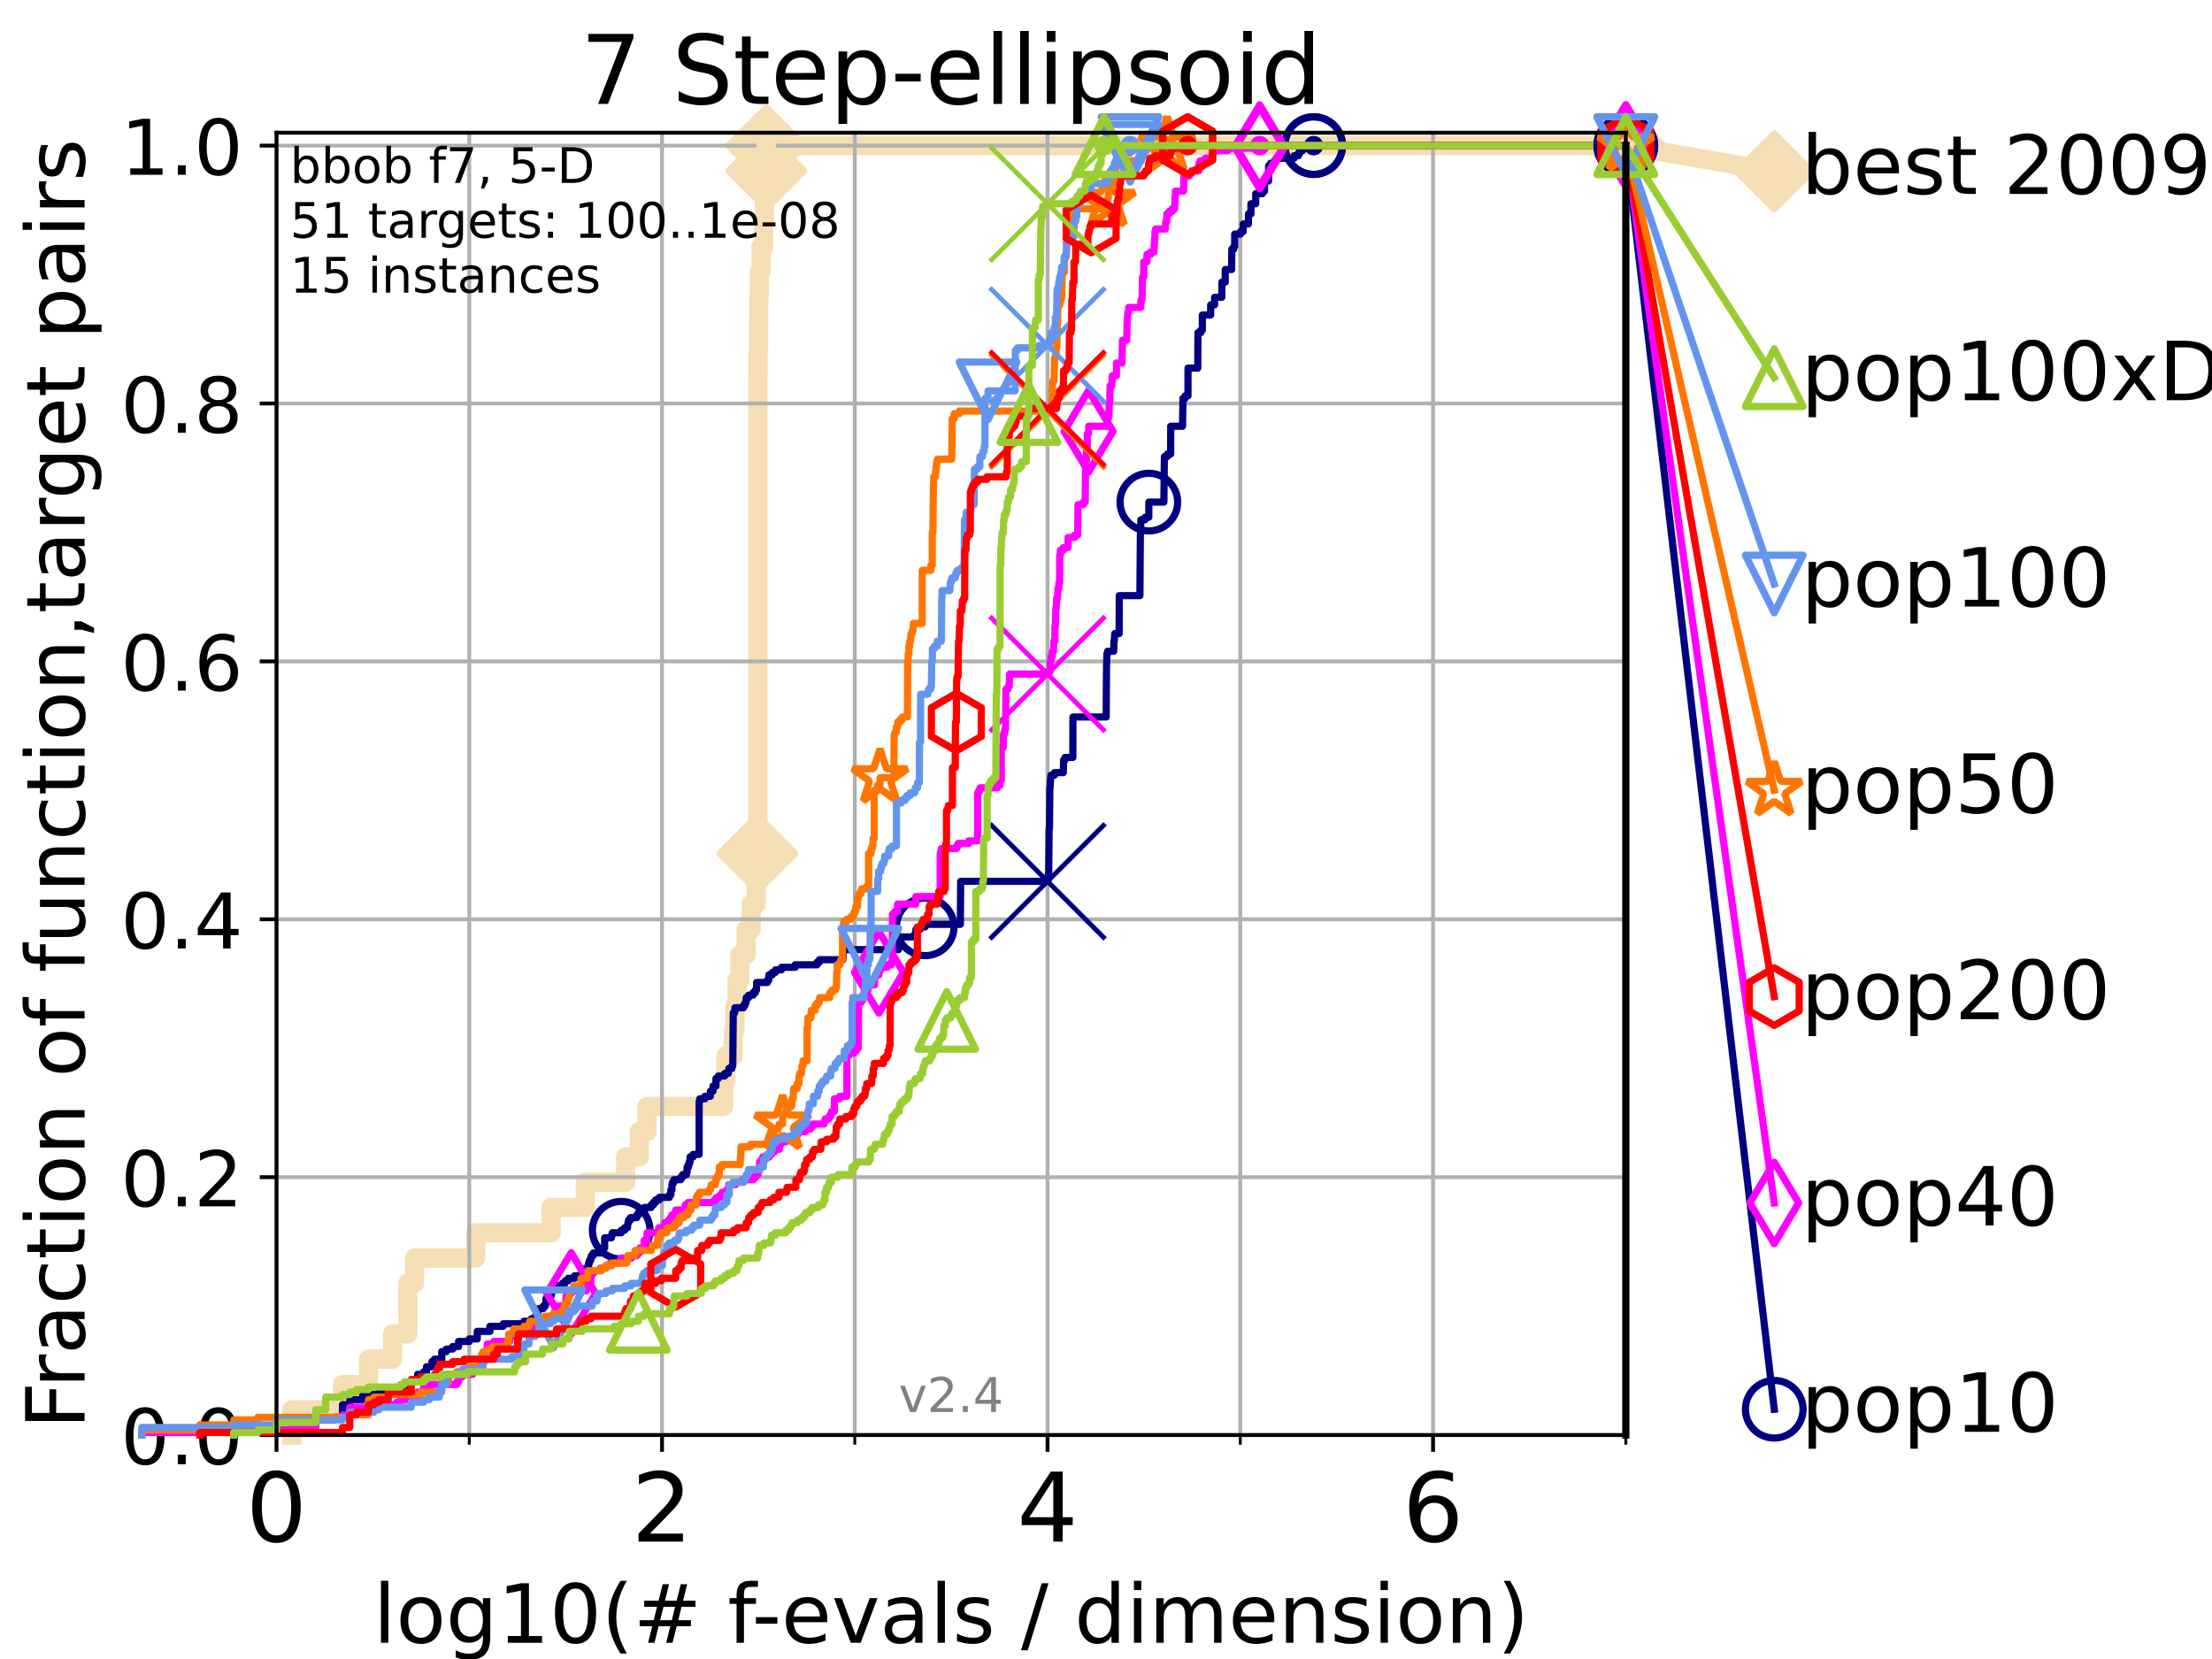 <?xml version="1.0" encoding="utf-8" standalone="no"?>
<!DOCTYPE svg PUBLIC "-//W3C//DTD SVG 1.1//EN"
  "http://www.w3.org/Graphics/SVG/1.1/DTD/svg11.dtd">
<!-- Created with matplotlib (https://matplotlib.org/) -->
<svg height="345.6pt" version="1.1" viewBox="0 0 460.8 345.6" width="460.8pt" xmlns="http://www.w3.org/2000/svg" xmlns:xlink="http://www.w3.org/1999/xlink">
 <defs>
  <style type="text/css">*{stroke-linecap:butt;stroke-linejoin:round;}</style>
 </defs>
 <g id="figure_1">
  <g id="patch_1">
   <path d="M 0 345.6 
L 460.8 345.6 
L 460.8 0 
L 0 0 
z
" style="fill:#ffffff;"/>
  </g>
  <g id="axes_1">
   <g id="patch_2">
    <path d="M 57.6 298.944 
L 338.688 298.944 
L 338.688 27.648 
L 57.6 27.648 
z
" style="fill:#ffffff;"/>
   </g>
   <g id="line2d_1">
    <path d="M 60.78 298.944 
L 60.78 293.677 
L 71.35 293.677 
L 71.35 288.41 
L 76.759 288.41 
L 76.759 283.143 
L 81.776 283.143 
L 81.776 277.877 
L 84.956 277.877 
L 84.956 267.343 
L 86.351 267.343 
L 86.351 262.076 
L 99.098 262.076 
L 99.098 256.809 
L 114.817 256.809 
L 114.817 251.542 
L 121.931 251.542 
L 121.931 246.275 
L 130.345 246.275 
L 130.345 241.009 
L 133.171 241.009 
L 133.171 235.742 
L 134.787 235.742 
L 134.787 230.475 
L 150.766 230.475 
L 150.766 225.208 
L 151.228 225.208 
L 151.228 219.941 
L 152.752 219.941 
L 152.752 214.674 
L 153.12 214.674 
L 153.12 209.407 
L 153.524 209.407 
L 153.524 204.141 
L 154.126 204.141 
L 154.126 198.874 
L 155.451 198.874 
L 155.451 193.607 
L 156.491 193.607 
L 156.491 188.34 
L 157.495 188.34 
L 157.495 183.073 
L 157.787 183.073 
L 157.787 177.806 
L 157.887 177.806 
L 157.887 77.736 
L 157.91 77.736 
L 157.91 72.469 
L 158.031 72.469 
L 158.031 67.202 
L 158.075 67.202 
L 158.075 61.935 
L 158.163 61.935 
L 158.163 56.668 
L 158.53 56.668 
L 158.53 51.402 
L 159.077 51.402 
L 159.077 46.135 
L 159.253 46.135 
L 159.253 40.868 
L 159.375 40.868 
L 159.375 35.601 
L 159.638 35.601 
L 159.638 30.334 
L 338.688 30.334 
" style="fill:none;stroke:#f5deb3;stroke-linecap:square;stroke-width:4;"/>
   </g>
   <g id="line2d_2">
    <defs>
     <path d="M -0 7.778 
L 7.778 0 
L 0 -7.778 
L -7.778 -0 
z
" id="maa85612031" style="stroke:#f5deb3;stroke-linejoin:miter;stroke-width:1.5;"/>
    </defs>
    <g>
     <use style="fill:#f5deb3;stroke:#f5deb3;stroke-linejoin:miter;stroke-width:1.5;" x="157.787" xlink:href="#maa85612031" y="177.806"/>
     <use style="fill:#f5deb3;stroke:#f5deb3;stroke-linejoin:miter;stroke-width:1.5;" x="159.638" xlink:href="#maa85612031" y="35.601"/>
     <use style="fill:#f5deb3;stroke:#f5deb3;stroke-linejoin:miter;stroke-width:1.5;" x="159.638" xlink:href="#maa85612031" y="30.334"/>
     <use style="fill:#f5deb3;stroke:#f5deb3;stroke-linejoin:miter;stroke-width:1.5;" x="159.638" xlink:href="#maa85612031" y="30.334"/>
     <use style="fill:#f5deb3;stroke:#f5deb3;stroke-linejoin:miter;stroke-width:1.5;" x="338.688" xlink:href="#maa85612031" y="30.334"/>
    </g>
   </g>
   <g id="line2d_3">
    <path style="fill:none;stroke:#f5deb3;stroke-linecap:square;stroke-width:4;"/>
    <g/>
   </g>
   <g id="line2d_4">
    <path d="M 338.688 30.334 
L 369.608 35.706 
" style="fill:none;stroke:#f5deb3;stroke-linecap:square;stroke-width:4;"/>
    <g>
     <use style="fill:#f5deb3;stroke:#f5deb3;stroke-linejoin:miter;stroke-width:1.5;" x="338.688" xlink:href="#maa85612031" y="30.334"/>
     <use style="fill:#f5deb3;stroke:#f5deb3;stroke-linejoin:miter;stroke-width:1.5;" x="369.608" xlink:href="#maa85612031" y="35.706"/>
    </g>
   </g>
   <g id="matplotlib.axis_1">
    <g id="xtick_1">
     <g id="line2d_5">
      <path clip-path="url(#p8f1475774b)" d="M 57.6 298.944 
L 57.6 27.648 
" style="fill:none;stroke:#b0b0b0;stroke-linecap:square;stroke-width:0.8;"/>
     </g>
     <g id="line2d_6">
      <defs>
       <path d="M 0 0 
L 0 3.5 
" id="md22e7a3ff3" style="stroke:#000000;stroke-width:0.8;"/>
      </defs>
      <g>
       <use style="stroke:#000000;stroke-width:0.8;" x="57.6" xlink:href="#md22e7a3ff3" y="298.944"/>
      </g>
     </g>
     <g id="text_1">
      <!-- 0 -->
      <g transform="translate(51.237 321.141)scale(0.2 -0.2)">
       <defs>
        <path d="M 31.781 66.406 
Q 24.172 66.406 20.328 58.906 
Q 16.5 51.422 16.5 36.375 
Q 16.5 21.391 20.328 13.891 
Q 24.172 6.391 31.781 6.391 
Q 39.453 6.391 43.281 13.891 
Q 47.125 21.391 47.125 36.375 
Q 47.125 51.422 43.281 58.906 
Q 39.453 66.406 31.781 66.406 
z
M 31.781 74.219 
Q 44.047 74.219 50.516 64.516 
Q 56.984 54.828 56.984 36.375 
Q 56.984 17.969 50.516 8.266 
Q 44.047 -1.422 31.781 -1.422 
Q 19.531 -1.422 13.062 8.266 
Q 6.594 17.969 6.594 36.375 
Q 6.594 54.828 13.062 64.516 
Q 19.531 74.219 31.781 74.219 
z
" id="DejaVuSans-48"/>
       </defs>
       <use xlink:href="#DejaVuSans-48"/>
      </g>
     </g>
    </g>
    <g id="xtick_2">
     <g id="line2d_7">
      <path clip-path="url(#p8f1475774b)" d="M 137.911 298.944 
L 137.911 27.648 
" style="fill:none;stroke:#b0b0b0;stroke-linecap:square;stroke-width:0.8;"/>
     </g>
     <g id="line2d_8">
      <g>
       <use style="stroke:#000000;stroke-width:0.8;" x="137.911" xlink:href="#md22e7a3ff3" y="298.944"/>
      </g>
     </g>
     <g id="text_2">
      <!-- 2 -->
      <g transform="translate(131.548 321.141)scale(0.2 -0.2)">
       <defs>
        <path d="M 19.188 8.297 
L 53.609 8.297 
L 53.609 0 
L 7.328 0 
L 7.328 8.297 
Q 12.938 14.109 22.625 23.891 
Q 32.328 33.688 34.812 36.531 
Q 39.547 41.844 41.422 45.531 
Q 43.312 49.219 43.312 52.781 
Q 43.312 58.594 39.234 62.25 
Q 35.156 65.922 28.609 65.922 
Q 23.969 65.922 18.812 64.312 
Q 13.672 62.703 7.812 59.422 
L 7.812 69.391 
Q 13.766 71.781 18.938 73 
Q 24.125 74.219 28.422 74.219 
Q 39.75 74.219 46.484 68.547 
Q 53.219 62.891 53.219 53.422 
Q 53.219 48.922 51.531 44.891 
Q 49.859 40.875 45.406 35.406 
Q 44.188 33.984 37.641 27.219 
Q 31.109 20.453 19.188 8.297 
z
" id="DejaVuSans-50"/>
       </defs>
       <use xlink:href="#DejaVuSans-50"/>
      </g>
     </g>
    </g>
    <g id="xtick_3">
     <g id="line2d_9">
      <path clip-path="url(#p8f1475774b)" d="M 218.222 298.944 
L 218.222 27.648 
" style="fill:none;stroke:#b0b0b0;stroke-linecap:square;stroke-width:0.8;"/>
     </g>
     <g id="line2d_10">
      <g>
       <use style="stroke:#000000;stroke-width:0.8;" x="218.222" xlink:href="#md22e7a3ff3" y="298.944"/>
      </g>
     </g>
     <g id="text_3">
      <!-- 4 -->
      <g transform="translate(211.859 321.141)scale(0.2 -0.2)">
       <defs>
        <path d="M 37.797 64.312 
L 12.891 25.391 
L 37.797 25.391 
z
M 35.203 72.906 
L 47.609 72.906 
L 47.609 25.391 
L 58.016 25.391 
L 58.016 17.188 
L 47.609 17.188 
L 47.609 0 
L 37.797 0 
L 37.797 17.188 
L 4.891 17.188 
L 4.891 26.703 
z
" id="DejaVuSans-52"/>
       </defs>
       <use xlink:href="#DejaVuSans-52"/>
      </g>
     </g>
    </g>
    <g id="xtick_4">
     <g id="line2d_11">
      <path clip-path="url(#p8f1475774b)" d="M 298.533 298.944 
L 298.533 27.648 
" style="fill:none;stroke:#b0b0b0;stroke-linecap:square;stroke-width:0.8;"/>
     </g>
     <g id="line2d_12">
      <g>
       <use style="stroke:#000000;stroke-width:0.8;" x="298.533" xlink:href="#md22e7a3ff3" y="298.944"/>
      </g>
     </g>
     <g id="text_4">
      <!-- 6 -->
      <g transform="translate(292.17 321.141)scale(0.2 -0.2)">
       <defs>
        <path d="M 33.016 40.375 
Q 26.375 40.375 22.484 35.828 
Q 18.609 31.297 18.609 23.391 
Q 18.609 15.531 22.484 10.953 
Q 26.375 6.391 33.016 6.391 
Q 39.656 6.391 43.531 10.953 
Q 47.406 15.531 47.406 23.391 
Q 47.406 31.297 43.531 35.828 
Q 39.656 40.375 33.016 40.375 
z
M 52.594 71.297 
L 52.594 62.312 
Q 48.875 64.062 45.094 64.984 
Q 41.312 65.922 37.594 65.922 
Q 27.828 65.922 22.672 59.328 
Q 17.531 52.734 16.797 39.406 
Q 19.672 43.656 24.016 45.922 
Q 28.375 48.188 33.594 48.188 
Q 44.578 48.188 50.953 41.516 
Q 57.328 34.859 57.328 23.391 
Q 57.328 12.156 50.688 5.359 
Q 44.047 -1.422 33.016 -1.422 
Q 20.359 -1.422 13.672 8.266 
Q 6.984 17.969 6.984 36.375 
Q 6.984 53.656 15.188 63.938 
Q 23.391 74.219 37.203 74.219 
Q 40.922 74.219 44.703 73.484 
Q 48.484 72.75 52.594 71.297 
z
" id="DejaVuSans-54"/>
       </defs>
       <use xlink:href="#DejaVuSans-54"/>
      </g>
     </g>
    </g>
    <g id="xtick_5">
     <g id="line2d_13">
      <path clip-path="url(#p8f1475774b)" d="M 97.755 298.944 
L 97.755 27.648 
" style="fill:none;stroke:#b0b0b0;stroke-linecap:square;stroke-width:0.8;"/>
     </g>
     <g id="line2d_14">
      <defs>
       <path d="M 0 0 
L 0 2 
" id="m77325b9b7d" style="stroke:#000000;stroke-width:0.6;"/>
      </defs>
      <g>
       <use style="stroke:#000000;stroke-width:0.6;" x="97.755" xlink:href="#m77325b9b7d" y="298.944"/>
      </g>
     </g>
    </g>
    <g id="xtick_6">
     <g id="line2d_15">
      <path clip-path="url(#p8f1475774b)" d="M 178.066 298.944 
L 178.066 27.648 
" style="fill:none;stroke:#b0b0b0;stroke-linecap:square;stroke-width:0.8;"/>
     </g>
     <g id="line2d_16">
      <g>
       <use style="stroke:#000000;stroke-width:0.6;" x="178.066" xlink:href="#m77325b9b7d" y="298.944"/>
      </g>
     </g>
    </g>
    <g id="xtick_7">
     <g id="line2d_17">
      <path clip-path="url(#p8f1475774b)" d="M 258.377 298.944 
L 258.377 27.648 
" style="fill:none;stroke:#b0b0b0;stroke-linecap:square;stroke-width:0.8;"/>
     </g>
     <g id="line2d_18">
      <g>
       <use style="stroke:#000000;stroke-width:0.6;" x="258.377" xlink:href="#m77325b9b7d" y="298.944"/>
      </g>
     </g>
    </g>
    <g id="xtick_8">
     <g id="line2d_19">
      <path clip-path="url(#p8f1475774b)" d="M 338.688 298.944 
L 338.688 27.648 
" style="fill:none;stroke:#b0b0b0;stroke-linecap:square;stroke-width:0.8;"/>
     </g>
     <g id="line2d_20">
      <g>
       <use style="stroke:#000000;stroke-width:0.6;" x="338.688" xlink:href="#m77325b9b7d" y="298.944"/>
      </g>
     </g>
    </g>
    <g id="text_5">
     <!-- log10(# f-evals / dimension) -->
     <g transform="translate(77.764 342.218)scale(0.17 -0.17)">
      <defs>
       <path d="M 9.422 75.984 
L 18.406 75.984 
L 18.406 0 
L 9.422 0 
z
" id="DejaVuSans-108"/>
       <path d="M 30.609 48.391 
Q 23.391 48.391 19.188 42.75 
Q 14.984 37.109 14.984 27.297 
Q 14.984 17.484 19.156 11.844 
Q 23.344 6.203 30.609 6.203 
Q 37.797 6.203 41.984 11.859 
Q 46.188 17.531 46.188 27.297 
Q 46.188 37.016 41.984 42.703 
Q 37.797 48.391 30.609 48.391 
z
M 30.609 56 
Q 42.328 56 49.016 48.375 
Q 55.719 40.766 55.719 27.297 
Q 55.719 13.875 49.016 6.219 
Q 42.328 -1.422 30.609 -1.422 
Q 18.844 -1.422 12.172 6.219 
Q 5.516 13.875 5.516 27.297 
Q 5.516 40.766 12.172 48.375 
Q 18.844 56 30.609 56 
z
" id="DejaVuSans-111"/>
       <path d="M 45.406 27.984 
Q 45.406 37.75 41.375 43.109 
Q 37.359 48.484 30.078 48.484 
Q 22.859 48.484 18.828 43.109 
Q 14.797 37.75 14.797 27.984 
Q 14.797 18.266 18.828 12.891 
Q 22.859 7.516 30.078 7.516 
Q 37.359 7.516 41.375 12.891 
Q 45.406 18.266 45.406 27.984 
z
M 54.391 6.781 
Q 54.391 -7.172 48.188 -13.984 
Q 42 -20.797 29.203 -20.797 
Q 24.469 -20.797 20.266 -20.094 
Q 16.062 -19.391 12.109 -17.922 
L 12.109 -9.188 
Q 16.062 -11.328 19.922 -12.344 
Q 23.781 -13.375 27.781 -13.375 
Q 36.625 -13.375 41.016 -8.766 
Q 45.406 -4.156 45.406 5.172 
L 45.406 9.625 
Q 42.625 4.781 38.281 2.391 
Q 33.938 0 27.875 0 
Q 17.828 0 11.672 7.656 
Q 5.516 15.328 5.516 27.984 
Q 5.516 40.672 11.672 48.328 
Q 17.828 56 27.875 56 
Q 33.938 56 38.281 53.609 
Q 42.625 51.219 45.406 46.391 
L 45.406 54.688 
L 54.391 54.688 
z
" id="DejaVuSans-103"/>
       <path d="M 12.406 8.297 
L 28.516 8.297 
L 28.516 63.922 
L 10.984 60.406 
L 10.984 69.391 
L 28.422 72.906 
L 38.281 72.906 
L 38.281 8.297 
L 54.391 8.297 
L 54.391 0 
L 12.406 0 
z
" id="DejaVuSans-49"/>
       <path d="M 31 75.875 
Q 24.469 64.656 21.281 53.656 
Q 18.109 42.672 18.109 31.391 
Q 18.109 20.125 21.312 9.062 
Q 24.516 -2 31 -13.188 
L 23.188 -13.188 
Q 15.875 -1.703 12.234 9.375 
Q 8.594 20.453 8.594 31.391 
Q 8.594 42.281 12.203 53.312 
Q 15.828 64.359 23.188 75.875 
z
" id="DejaVuSans-40"/>
       <path d="M 51.125 44 
L 36.922 44 
L 32.812 27.688 
L 47.125 27.688 
z
M 43.797 71.781 
L 38.719 51.516 
L 52.984 51.516 
L 58.109 71.781 
L 65.922 71.781 
L 60.891 51.516 
L 76.125 51.516 
L 76.125 44 
L 58.984 44 
L 54.984 27.688 
L 70.516 27.688 
L 70.516 20.219 
L 53.078 20.219 
L 48 0 
L 40.188 0 
L 45.219 20.219 
L 30.906 20.219 
L 25.875 0 
L 18.016 0 
L 23.094 20.219 
L 7.719 20.219 
L 7.719 27.688 
L 24.906 27.688 
L 29 44 
L 13.281 44 
L 13.281 51.516 
L 30.906 51.516 
L 35.891 71.781 
z
" id="DejaVuSans-35"/>
       <path id="DejaVuSans-32"/>
       <path d="M 37.109 75.984 
L 37.109 68.5 
L 28.516 68.5 
Q 23.688 68.5 21.797 66.547 
Q 19.922 64.594 19.922 59.516 
L 19.922 54.688 
L 34.719 54.688 
L 34.719 47.703 
L 19.922 47.703 
L 19.922 0 
L 10.891 0 
L 10.891 47.703 
L 2.297 47.703 
L 2.297 54.688 
L 10.891 54.688 
L 10.891 58.5 
Q 10.891 67.625 15.141 71.797 
Q 19.391 75.984 28.609 75.984 
z
" id="DejaVuSans-102"/>
       <path d="M 4.891 31.391 
L 31.203 31.391 
L 31.203 23.391 
L 4.891 23.391 
z
" id="DejaVuSans-45"/>
       <path d="M 56.203 29.594 
L 56.203 25.203 
L 14.891 25.203 
Q 15.484 15.922 20.484 11.062 
Q 25.484 6.203 34.422 6.203 
Q 39.594 6.203 44.453 7.469 
Q 49.312 8.734 54.109 11.281 
L 54.109 2.781 
Q 49.266 0.734 44.188 -0.344 
Q 39.109 -1.422 33.891 -1.422 
Q 20.797 -1.422 13.156 6.188 
Q 5.516 13.812 5.516 26.812 
Q 5.516 40.234 12.766 48.109 
Q 20.016 56 32.328 56 
Q 43.359 56 49.781 48.891 
Q 56.203 41.797 56.203 29.594 
z
M 47.219 32.234 
Q 47.125 39.594 43.094 43.984 
Q 39.062 48.391 32.422 48.391 
Q 24.906 48.391 20.391 44.141 
Q 15.875 39.891 15.188 32.172 
z
" id="DejaVuSans-101"/>
       <path d="M 2.984 54.688 
L 12.5 54.688 
L 29.594 8.797 
L 46.688 54.688 
L 56.203 54.688 
L 35.688 0 
L 23.484 0 
z
" id="DejaVuSans-118"/>
       <path d="M 34.281 27.484 
Q 23.391 27.484 19.188 25 
Q 14.984 22.516 14.984 16.5 
Q 14.984 11.719 18.141 8.906 
Q 21.297 6.109 26.703 6.109 
Q 34.188 6.109 38.703 11.406 
Q 43.219 16.703 43.219 25.484 
L 43.219 27.484 
z
M 52.203 31.203 
L 52.203 0 
L 43.219 0 
L 43.219 8.297 
Q 40.141 3.328 35.547 0.953 
Q 30.953 -1.422 24.312 -1.422 
Q 15.922 -1.422 10.953 3.297 
Q 6 8.016 6 15.922 
Q 6 25.141 12.172 29.828 
Q 18.359 34.516 30.609 34.516 
L 43.219 34.516 
L 43.219 35.406 
Q 43.219 41.609 39.141 45 
Q 35.062 48.391 27.688 48.391 
Q 23 48.391 18.547 47.266 
Q 14.109 46.141 10.016 43.891 
L 10.016 52.203 
Q 14.938 54.109 19.578 55.047 
Q 24.219 56 28.609 56 
Q 40.484 56 46.344 49.844 
Q 52.203 43.703 52.203 31.203 
z
" id="DejaVuSans-97"/>
       <path d="M 44.281 53.078 
L 44.281 44.578 
Q 40.484 46.531 36.375 47.5 
Q 32.281 48.484 27.875 48.484 
Q 21.188 48.484 17.844 46.438 
Q 14.5 44.391 14.5 40.281 
Q 14.5 37.156 16.891 35.375 
Q 19.281 33.594 26.516 31.984 
L 29.594 31.297 
Q 39.156 29.25 43.188 25.516 
Q 47.219 21.781 47.219 15.094 
Q 47.219 7.469 41.188 3.016 
Q 35.156 -1.422 24.609 -1.422 
Q 20.219 -1.422 15.453 -0.562 
Q 10.688 0.297 5.422 2 
L 5.422 11.281 
Q 10.406 8.688 15.234 7.391 
Q 20.062 6.109 24.812 6.109 
Q 31.156 6.109 34.562 8.281 
Q 37.984 10.453 37.984 14.406 
Q 37.984 18.062 35.516 20.016 
Q 33.062 21.969 24.703 23.781 
L 21.578 24.516 
Q 13.234 26.266 9.516 29.906 
Q 5.812 33.547 5.812 39.891 
Q 5.812 47.609 11.281 51.797 
Q 16.75 56 26.812 56 
Q 31.781 56 36.172 55.266 
Q 40.578 54.547 44.281 53.078 
z
" id="DejaVuSans-115"/>
       <path d="M 25.391 72.906 
L 33.688 72.906 
L 8.297 -9.281 
L 0 -9.281 
z
" id="DejaVuSans-47"/>
       <path d="M 45.406 46.391 
L 45.406 75.984 
L 54.391 75.984 
L 54.391 0 
L 45.406 0 
L 45.406 8.203 
Q 42.578 3.328 38.25 0.953 
Q 33.938 -1.422 27.875 -1.422 
Q 17.969 -1.422 11.734 6.484 
Q 5.516 14.406 5.516 27.297 
Q 5.516 40.188 11.734 48.094 
Q 17.969 56 27.875 56 
Q 33.938 56 38.25 53.625 
Q 42.578 51.266 45.406 46.391 
z
M 14.797 27.297 
Q 14.797 17.391 18.875 11.75 
Q 22.953 6.109 30.078 6.109 
Q 37.203 6.109 41.297 11.75 
Q 45.406 17.391 45.406 27.297 
Q 45.406 37.203 41.297 42.844 
Q 37.203 48.484 30.078 48.484 
Q 22.953 48.484 18.875 42.844 
Q 14.797 37.203 14.797 27.297 
z
" id="DejaVuSans-100"/>
       <path d="M 9.422 54.688 
L 18.406 54.688 
L 18.406 0 
L 9.422 0 
z
M 9.422 75.984 
L 18.406 75.984 
L 18.406 64.594 
L 9.422 64.594 
z
" id="DejaVuSans-105"/>
       <path d="M 52 44.188 
Q 55.375 50.25 60.062 53.125 
Q 64.75 56 71.094 56 
Q 79.641 56 84.281 50.016 
Q 88.922 44.047 88.922 33.016 
L 88.922 0 
L 79.891 0 
L 79.891 32.719 
Q 79.891 40.578 77.094 44.375 
Q 74.312 48.188 68.609 48.188 
Q 61.625 48.188 57.562 43.547 
Q 53.516 38.922 53.516 30.906 
L 53.516 0 
L 44.484 0 
L 44.484 32.719 
Q 44.484 40.625 41.703 44.406 
Q 38.922 48.188 33.109 48.188 
Q 26.219 48.188 22.156 43.531 
Q 18.109 38.875 18.109 30.906 
L 18.109 0 
L 9.078 0 
L 9.078 54.688 
L 18.109 54.688 
L 18.109 46.188 
Q 21.188 51.219 25.484 53.609 
Q 29.781 56 35.688 56 
Q 41.656 56 45.828 52.969 
Q 50 49.953 52 44.188 
z
" id="DejaVuSans-109"/>
       <path d="M 54.891 33.016 
L 54.891 0 
L 45.906 0 
L 45.906 32.719 
Q 45.906 40.484 42.875 44.328 
Q 39.844 48.188 33.797 48.188 
Q 26.516 48.188 22.312 43.547 
Q 18.109 38.922 18.109 30.906 
L 18.109 0 
L 9.078 0 
L 9.078 54.688 
L 18.109 54.688 
L 18.109 46.188 
Q 21.344 51.125 25.703 53.562 
Q 30.078 56 35.797 56 
Q 45.219 56 50.047 50.172 
Q 54.891 44.344 54.891 33.016 
z
" id="DejaVuSans-110"/>
       <path d="M 8.016 75.875 
L 15.828 75.875 
Q 23.141 64.359 26.781 53.312 
Q 30.422 42.281 30.422 31.391 
Q 30.422 20.453 26.781 9.375 
Q 23.141 -1.703 15.828 -13.188 
L 8.016 -13.188 
Q 14.5 -2 17.703 9.062 
Q 20.906 20.125 20.906 31.391 
Q 20.906 42.672 17.703 53.656 
Q 14.5 64.656 8.016 75.875 
z
" id="DejaVuSans-41"/>
      </defs>
      <use xlink:href="#DejaVuSans-108"/>
      <use x="27.783" xlink:href="#DejaVuSans-111"/>
      <use x="88.965" xlink:href="#DejaVuSans-103"/>
      <use x="152.441" xlink:href="#DejaVuSans-49"/>
      <use x="216.064" xlink:href="#DejaVuSans-48"/>
      <use x="279.688" xlink:href="#DejaVuSans-40"/>
      <use x="318.701" xlink:href="#DejaVuSans-35"/>
      <use x="402.49" xlink:href="#DejaVuSans-32"/>
      <use x="434.277" xlink:href="#DejaVuSans-102"/>
      <use x="463.982" xlink:href="#DejaVuSans-45"/>
      <use x="500.066" xlink:href="#DejaVuSans-101"/>
      <use x="561.59" xlink:href="#DejaVuSans-118"/>
      <use x="620.77" xlink:href="#DejaVuSans-97"/>
      <use x="682.049" xlink:href="#DejaVuSans-108"/>
      <use x="709.832" xlink:href="#DejaVuSans-115"/>
      <use x="761.932" xlink:href="#DejaVuSans-32"/>
      <use x="793.719" xlink:href="#DejaVuSans-47"/>
      <use x="827.41" xlink:href="#DejaVuSans-32"/>
      <use x="859.197" xlink:href="#DejaVuSans-100"/>
      <use x="922.674" xlink:href="#DejaVuSans-105"/>
      <use x="950.457" xlink:href="#DejaVuSans-109"/>
      <use x="1047.869" xlink:href="#DejaVuSans-101"/>
      <use x="1109.393" xlink:href="#DejaVuSans-110"/>
      <use x="1172.771" xlink:href="#DejaVuSans-115"/>
      <use x="1224.871" xlink:href="#DejaVuSans-105"/>
      <use x="1252.654" xlink:href="#DejaVuSans-111"/>
      <use x="1313.836" xlink:href="#DejaVuSans-110"/>
      <use x="1377.215" xlink:href="#DejaVuSans-41"/>
     </g>
    </g>
   </g>
   <g id="matplotlib.axis_2">
    <g id="ytick_1">
     <g id="line2d_21">
      <path clip-path="url(#p8f1475774b)" d="M 57.6 298.944 
L 338.688 298.944 
" style="fill:none;stroke:#b0b0b0;stroke-linecap:square;stroke-width:0.8;"/>
     </g>
     <g id="line2d_22">
      <defs>
       <path d="M 0 0 
L -3.5 0 
" id="m233e32f231" style="stroke:#000000;stroke-width:0.8;"/>
      </defs>
      <g>
       <use style="stroke:#000000;stroke-width:0.8;" x="57.6" xlink:href="#m233e32f231" y="298.944"/>
      </g>
     </g>
     <g id="text_6">
      <!-- 0.0 -->
      <g transform="translate(25.155 305.023)scale(0.16 -0.16)">
       <defs>
        <path d="M 10.688 12.406 
L 21 12.406 
L 21 0 
L 10.688 0 
z
" id="DejaVuSans-46"/>
       </defs>
       <use xlink:href="#DejaVuSans-48"/>
       <use x="63.623" xlink:href="#DejaVuSans-46"/>
       <use x="95.41" xlink:href="#DejaVuSans-48"/>
      </g>
     </g>
    </g>
    <g id="ytick_2">
     <g id="line2d_23">
      <path clip-path="url(#p8f1475774b)" d="M 57.6 245.222 
L 338.688 245.222 
" style="fill:none;stroke:#b0b0b0;stroke-linecap:square;stroke-width:0.8;"/>
     </g>
     <g id="line2d_24">
      <g>
       <use style="stroke:#000000;stroke-width:0.8;" x="57.6" xlink:href="#m233e32f231" y="245.222"/>
      </g>
     </g>
     <g id="text_7">
      <!-- 0.2 -->
      <g transform="translate(25.155 251.301)scale(0.16 -0.16)">
       <use xlink:href="#DejaVuSans-48"/>
       <use x="63.623" xlink:href="#DejaVuSans-46"/>
       <use x="95.41" xlink:href="#DejaVuSans-50"/>
      </g>
     </g>
    </g>
    <g id="ytick_3">
     <g id="line2d_25">
      <path clip-path="url(#p8f1475774b)" d="M 57.6 191.5 
L 338.688 191.5 
" style="fill:none;stroke:#b0b0b0;stroke-linecap:square;stroke-width:0.8;"/>
     </g>
     <g id="line2d_26">
      <g>
       <use style="stroke:#000000;stroke-width:0.8;" x="57.6" xlink:href="#m233e32f231" y="191.5"/>
      </g>
     </g>
     <g id="text_8">
      <!-- 0.4 -->
      <g transform="translate(25.155 197.579)scale(0.16 -0.16)">
       <use xlink:href="#DejaVuSans-48"/>
       <use x="63.623" xlink:href="#DejaVuSans-46"/>
       <use x="95.41" xlink:href="#DejaVuSans-52"/>
      </g>
     </g>
    </g>
    <g id="ytick_4">
     <g id="line2d_27">
      <path clip-path="url(#p8f1475774b)" d="M 57.6 137.778 
L 338.688 137.778 
" style="fill:none;stroke:#b0b0b0;stroke-linecap:square;stroke-width:0.8;"/>
     </g>
     <g id="line2d_28">
      <g>
       <use style="stroke:#000000;stroke-width:0.8;" x="57.6" xlink:href="#m233e32f231" y="137.778"/>
      </g>
     </g>
     <g id="text_9">
      <!-- 0.6 -->
      <g transform="translate(25.155 143.857)scale(0.16 -0.16)">
       <use xlink:href="#DejaVuSans-48"/>
       <use x="63.623" xlink:href="#DejaVuSans-46"/>
       <use x="95.41" xlink:href="#DejaVuSans-54"/>
      </g>
     </g>
    </g>
    <g id="ytick_5">
     <g id="line2d_29">
      <path clip-path="url(#p8f1475774b)" d="M 57.6 84.056 
L 338.688 84.056 
" style="fill:none;stroke:#b0b0b0;stroke-linecap:square;stroke-width:0.8;"/>
     </g>
     <g id="line2d_30">
      <g>
       <use style="stroke:#000000;stroke-width:0.8;" x="57.6" xlink:href="#m233e32f231" y="84.056"/>
      </g>
     </g>
     <g id="text_10">
      <!-- 0.8 -->
      <g transform="translate(25.155 90.135)scale(0.16 -0.16)">
       <defs>
        <path d="M 31.781 34.625 
Q 24.75 34.625 20.719 30.859 
Q 16.703 27.094 16.703 20.516 
Q 16.703 13.922 20.719 10.156 
Q 24.75 6.391 31.781 6.391 
Q 38.812 6.391 42.859 10.172 
Q 46.922 13.969 46.922 20.516 
Q 46.922 27.094 42.891 30.859 
Q 38.875 34.625 31.781 34.625 
z
M 21.922 38.812 
Q 15.578 40.375 12.031 44.719 
Q 8.5 49.078 8.5 55.328 
Q 8.5 64.062 14.719 69.141 
Q 20.953 74.219 31.781 74.219 
Q 42.672 74.219 48.875 69.141 
Q 55.078 64.062 55.078 55.328 
Q 55.078 49.078 51.531 44.719 
Q 48 40.375 41.703 38.812 
Q 48.828 37.156 52.797 32.312 
Q 56.781 27.484 56.781 20.516 
Q 56.781 9.906 50.312 4.234 
Q 43.844 -1.422 31.781 -1.422 
Q 19.734 -1.422 13.25 4.234 
Q 6.781 9.906 6.781 20.516 
Q 6.781 27.484 10.781 32.312 
Q 14.797 37.156 21.922 38.812 
z
M 18.312 54.391 
Q 18.312 48.734 21.844 45.562 
Q 25.391 42.391 31.781 42.391 
Q 38.141 42.391 41.719 45.562 
Q 45.312 48.734 45.312 54.391 
Q 45.312 60.062 41.719 63.234 
Q 38.141 66.406 31.781 66.406 
Q 25.391 66.406 21.844 63.234 
Q 18.312 60.062 18.312 54.391 
z
" id="DejaVuSans-56"/>
       </defs>
       <use xlink:href="#DejaVuSans-48"/>
       <use x="63.623" xlink:href="#DejaVuSans-46"/>
       <use x="95.41" xlink:href="#DejaVuSans-56"/>
      </g>
     </g>
    </g>
    <g id="ytick_6">
     <g id="line2d_31">
      <path clip-path="url(#p8f1475774b)" d="M 57.6 30.334 
L 338.688 30.334 
" style="fill:none;stroke:#b0b0b0;stroke-linecap:square;stroke-width:0.8;"/>
     </g>
     <g id="line2d_32">
      <g>
       <use style="stroke:#000000;stroke-width:0.8;" x="57.6" xlink:href="#m233e32f231" y="30.334"/>
      </g>
     </g>
     <g id="text_11">
      <!-- 1.0 -->
      <g transform="translate(25.155 36.413)scale(0.16 -0.16)">
       <use xlink:href="#DejaVuSans-49"/>
       <use x="63.623" xlink:href="#DejaVuSans-46"/>
       <use x="95.41" xlink:href="#DejaVuSans-48"/>
      </g>
     </g>
    </g>
    <g id="text_12">
     <!-- Fraction of function,target pairs -->
     <g transform="translate(17.62 297.681)rotate(-90)scale(0.17 -0.17)">
      <defs>
       <path d="M 9.812 72.906 
L 51.703 72.906 
L 51.703 64.594 
L 19.672 64.594 
L 19.672 43.109 
L 48.578 43.109 
L 48.578 34.812 
L 19.672 34.812 
L 19.672 0 
L 9.812 0 
z
" id="DejaVuSans-70"/>
       <path d="M 41.109 46.297 
Q 39.594 47.172 37.812 47.578 
Q 36.031 48 33.891 48 
Q 26.266 48 22.188 43.047 
Q 18.109 38.094 18.109 28.812 
L 18.109 0 
L 9.078 0 
L 9.078 54.688 
L 18.109 54.688 
L 18.109 46.188 
Q 20.953 51.172 25.484 53.578 
Q 30.031 56 36.531 56 
Q 37.453 56 38.578 55.875 
Q 39.703 55.766 41.062 55.516 
z
" id="DejaVuSans-114"/>
       <path d="M 48.781 52.594 
L 48.781 44.188 
Q 44.969 46.297 41.141 47.344 
Q 37.312 48.391 33.406 48.391 
Q 24.656 48.391 19.812 42.844 
Q 14.984 37.312 14.984 27.297 
Q 14.984 17.281 19.812 11.734 
Q 24.656 6.203 33.406 6.203 
Q 37.312 6.203 41.141 7.25 
Q 44.969 8.297 48.781 10.406 
L 48.781 2.094 
Q 45.016 0.344 40.984 -0.531 
Q 36.969 -1.422 32.422 -1.422 
Q 20.062 -1.422 12.781 6.344 
Q 5.516 14.109 5.516 27.297 
Q 5.516 40.672 12.859 48.328 
Q 20.219 56 33.016 56 
Q 37.156 56 41.109 55.141 
Q 45.062 54.297 48.781 52.594 
z
" id="DejaVuSans-99"/>
       <path d="M 18.312 70.219 
L 18.312 54.688 
L 36.812 54.688 
L 36.812 47.703 
L 18.312 47.703 
L 18.312 18.016 
Q 18.312 11.328 20.141 9.422 
Q 21.969 7.516 27.594 7.516 
L 36.812 7.516 
L 36.812 0 
L 27.594 0 
Q 17.188 0 13.234 3.875 
Q 9.281 7.766 9.281 18.016 
L 9.281 47.703 
L 2.688 47.703 
L 2.688 54.688 
L 9.281 54.688 
L 9.281 70.219 
z
" id="DejaVuSans-116"/>
       <path d="M 8.5 21.578 
L 8.5 54.688 
L 17.484 54.688 
L 17.484 21.922 
Q 17.484 14.156 20.5 10.266 
Q 23.531 6.391 29.594 6.391 
Q 36.859 6.391 41.078 11.031 
Q 45.312 15.672 45.312 23.688 
L 45.312 54.688 
L 54.297 54.688 
L 54.297 0 
L 45.312 0 
L 45.312 8.406 
Q 42.047 3.422 37.719 1 
Q 33.406 -1.422 27.688 -1.422 
Q 18.266 -1.422 13.375 4.438 
Q 8.5 10.297 8.5 21.578 
z
M 31.109 56 
z
" id="DejaVuSans-117"/>
       <path d="M 11.719 12.406 
L 22.016 12.406 
L 22.016 4 
L 14.016 -11.625 
L 7.719 -11.625 
L 11.719 4 
z
" id="DejaVuSans-44"/>
       <path d="M 18.109 8.203 
L 18.109 -20.797 
L 9.078 -20.797 
L 9.078 54.688 
L 18.109 54.688 
L 18.109 46.391 
Q 20.953 51.266 25.266 53.625 
Q 29.594 56 35.594 56 
Q 45.562 56 51.781 48.094 
Q 58.016 40.188 58.016 27.297 
Q 58.016 14.406 51.781 6.484 
Q 45.562 -1.422 35.594 -1.422 
Q 29.594 -1.422 25.266 0.953 
Q 20.953 3.328 18.109 8.203 
z
M 48.688 27.297 
Q 48.688 37.203 44.609 42.844 
Q 40.531 48.484 33.406 48.484 
Q 26.266 48.484 22.188 42.844 
Q 18.109 37.203 18.109 27.297 
Q 18.109 17.391 22.188 11.75 
Q 26.266 6.109 33.406 6.109 
Q 40.531 6.109 44.609 11.75 
Q 48.688 17.391 48.688 27.297 
z
" id="DejaVuSans-112"/>
      </defs>
      <use xlink:href="#DejaVuSans-70"/>
      <use x="50.27" xlink:href="#DejaVuSans-114"/>
      <use x="91.383" xlink:href="#DejaVuSans-97"/>
      <use x="152.662" xlink:href="#DejaVuSans-99"/>
      <use x="207.643" xlink:href="#DejaVuSans-116"/>
      <use x="246.852" xlink:href="#DejaVuSans-105"/>
      <use x="274.635" xlink:href="#DejaVuSans-111"/>
      <use x="335.816" xlink:href="#DejaVuSans-110"/>
      <use x="399.195" xlink:href="#DejaVuSans-32"/>
      <use x="430.982" xlink:href="#DejaVuSans-111"/>
      <use x="492.164" xlink:href="#DejaVuSans-102"/>
      <use x="527.369" xlink:href="#DejaVuSans-32"/>
      <use x="559.156" xlink:href="#DejaVuSans-102"/>
      <use x="594.361" xlink:href="#DejaVuSans-117"/>
      <use x="657.74" xlink:href="#DejaVuSans-110"/>
      <use x="721.119" xlink:href="#DejaVuSans-99"/>
      <use x="776.1" xlink:href="#DejaVuSans-116"/>
      <use x="815.309" xlink:href="#DejaVuSans-105"/>
      <use x="843.092" xlink:href="#DejaVuSans-111"/>
      <use x="904.273" xlink:href="#DejaVuSans-110"/>
      <use x="967.652" xlink:href="#DejaVuSans-44"/>
      <use x="999.439" xlink:href="#DejaVuSans-116"/>
      <use x="1038.648" xlink:href="#DejaVuSans-97"/>
      <use x="1099.928" xlink:href="#DejaVuSans-114"/>
      <use x="1139.291" xlink:href="#DejaVuSans-103"/>
      <use x="1202.768" xlink:href="#DejaVuSans-101"/>
      <use x="1264.291" xlink:href="#DejaVuSans-116"/>
      <use x="1303.5" xlink:href="#DejaVuSans-32"/>
      <use x="1335.287" xlink:href="#DejaVuSans-112"/>
      <use x="1398.764" xlink:href="#DejaVuSans-97"/>
      <use x="1460.043" xlink:href="#DejaVuSans-105"/>
      <use x="1487.826" xlink:href="#DejaVuSans-114"/>
      <use x="1528.939" xlink:href="#DejaVuSans-115"/>
     </g>
    </g>
   </g>
   <g id="line2d_33">
    <defs>
     <path d="M 0 1.5 
C 0.398 1.5 0.779 1.342 1.061 1.061 
C 1.342 0.779 1.5 0.398 1.5 0 
C 1.5 -0.398 1.342 -0.779 1.061 -1.061 
C 0.779 -1.342 0.398 -1.5 0 -1.5 
C -0.398 -1.5 -0.779 -1.342 -1.061 -1.061 
C -1.342 -0.779 -1.5 -0.398 -1.5 0 
C -1.5 0.398 -1.342 0.779 -1.061 1.061 
C -0.779 1.342 -0.398 1.5 0 1.5 
z
" id="m492664d010" style="stroke:#f5deb3;"/>
    </defs>
    <g>
     <use style="fill:#f5deb3;stroke:#f5deb3;" x="159.638" xlink:href="#m492664d010" y="30.334"/>
     <use style="fill:#f5deb3;stroke:#f5deb3;" x="159.638" xlink:href="#m492664d010" y="30.334"/>
    </g>
   </g>
   <g id="line2d_34">
    <defs>
     <path d="M 0 1.5 
C 0.398 1.5 0.779 1.342 1.061 1.061 
C 1.342 0.779 1.5 0.398 1.5 0 
C 1.5 -0.398 1.342 -0.779 1.061 -1.061 
C 0.779 -1.342 0.398 -1.5 0 -1.5 
C -0.398 -1.5 -0.779 -1.342 -1.061 -1.061 
C -1.342 -0.779 -1.5 -0.398 -1.5 0 
C -1.5 0.398 -1.342 0.779 -1.061 1.061 
C -0.779 1.342 -0.398 1.5 0 1.5 
z
" id="m034d92b019" style="stroke:#000080;"/>
    </defs>
    <g>
     <use style="fill:#000080;stroke:#000080;" x="273.662" xlink:href="#m034d92b019" y="30.334"/>
     <use style="fill:#000080;stroke:#000080;" x="273.662" xlink:href="#m034d92b019" y="30.334"/>
    </g>
   </g>
   <g id="line2d_35">
    <path d="M 48.692 298.944 
L 48.692 297.891 
L 60.78 297.891 
L 60.78 297.364 
L 63.468 297.364 
L 63.468 296.837 
L 65.797 296.837 
L 65.797 295.784 
L 69.688 295.784 
L 69.688 295.257 
L 71.35 295.257 
L 71.35 292.624 
L 72.868 292.624 
L 72.868 291.57 
L 75.556 291.57 
L 75.556 290.517 
L 78.942 290.517 
L 78.942 289.99 
L 81.776 289.99 
L 81.776 289.464 
L 84.213 289.464 
L 84.213 288.41 
L 85.667 288.41 
L 85.667 287.884 
L 86.351 287.884 
L 86.351 287.357 
L 87.01 287.357 
L 87.01 286.304 
L 88.256 286.304 
L 88.256 285.777 
L 88.847 285.777 
L 88.847 284.723 
L 89.973 284.723 
L 89.973 283.67 
L 90.509 283.67 
L 90.509 283.143 
L 92.027 283.143 
L 92.027 281.563 
L 92.969 281.563 
L 92.969 281.037 
L 94.295 281.037 
L 94.295 280.51 
L 95.526 280.51 
L 95.526 279.457 
L 97.755 279.457 
L 97.755 278.93 
L 99.418 278.93 
L 99.418 277.35 
L 102.06 277.35 
L 102.06 276.296 
L 104.826 276.296 
L 104.826 275.77 
L 109.132 275.77 
L 109.132 275.243 
L 110.694 275.243 
L 110.694 274.716 
L 111.506 274.716 
L 111.506 274.19 
L 111.82 274.19 
L 111.82 273.663 
L 111.975 273.663 
L 111.975 273.136 
L 112.128 273.136 
L 112.128 272.61 
L 113.168 272.61 
L 113.168 272.083 
L 113.595 272.083 
L 113.595 271.556 
L 113.735 271.556 
L 113.735 270.503 
L 114.012 270.503 
L 114.012 269.976 
L 114.817 269.976 
L 114.817 269.45 
L 114.947 269.45 
L 114.947 268.396 
L 115.077 268.396 
L 115.077 267.87 
L 117.145 267.87 
L 117.145 267.343 
L 117.71 267.343 
L 117.71 266.816 
L 118.364 266.816 
L 118.364 266.289 
L 119.702 266.289 
L 119.702 265.763 
L 121.128 265.763 
L 121.128 265.236 
L 121.49 265.236 
L 121.49 264.709 
L 122.018 264.709 
L 122.018 264.183 
L 122.615 264.183 
L 122.615 263.129 
L 122.782 263.129 
L 122.782 262.603 
L 123.03 262.603 
L 123.03 262.076 
L 123.193 262.076 
L 123.193 261.549 
L 123.594 261.549 
L 123.594 261.023 
L 125.256 261.023 
L 125.256 260.496 
L 125.399 260.496 
L 125.399 259.969 
L 125.962 259.969 
L 125.962 257.862 
L 127.358 257.862 
L 127.358 257.336 
L 127.548 257.336 
L 127.548 256.809 
L 129.405 256.809 
L 129.405 256.282 
L 130.128 256.282 
L 130.128 255.756 
L 130.717 255.756 
L 130.822 254.702 
L 130.927 254.702 
L 130.927 254.176 
L 131.338 254.176 
L 131.338 253.649 
L 132.66 253.649 
L 132.66 253.122 
L 132.987 253.122 
L 132.987 252.596 
L 134.236 252.596 
L 134.236 251.542 
L 135.642 251.542 
L 135.642 251.016 
L 136.112 251.016 
L 136.112 250.489 
L 136.57 250.489 
L 136.57 249.962 
L 137.344 249.962 
L 137.344 249.436 
L 139.446 249.436 
L 139.446 248.909 
L 139.762 248.909 
L 139.762 247.855 
L 139.98 247.855 
L 139.98 246.802 
L 140.104 246.802 
L 140.104 246.275 
L 140.409 246.275 
L 140.409 245.749 
L 141.83 245.749 
L 141.83 245.222 
L 142.189 245.222 
L 142.189 244.695 
L 142.989 244.695 
L 142.989 244.169 
L 143.144 244.169 
L 143.144 243.115 
L 143.401 243.115 
L 143.401 242.589 
L 143.578 242.589 
L 143.578 242.062 
L 143.754 242.062 
L 143.754 241.009 
L 144.391 241.009 
L 144.391 240.482 
L 145.643 240.482 
L 145.643 229.421 
L 145.777 229.421 
L 145.777 228.895 
L 146.854 228.895 
L 146.854 228.368 
L 147.986 228.368 
L 147.986 227.315 
L 148.526 227.315 
L 148.526 226.261 
L 149.141 226.261 
L 149.141 224.681 
L 149.629 224.681 
L 149.629 224.155 
L 150.949 224.155 
L 150.949 223.628 
L 151.708 223.628 
L 151.708 223.101 
L 151.835 223.101 
L 151.835 222.575 
L 152.466 222.575 
L 152.466 222.048 
L 152.647 222.048 
L 152.752 210.987 
L 153.047 210.987 
L 153.091 209.934 
L 154.893 209.934 
L 154.893 209.407 
L 155.22 209.407 
L 155.22 208.881 
L 155.412 208.881 
L 155.451 207.827 
L 155.954 207.827 
L 155.954 207.301 
L 156.895 207.301 
L 156.895 206.774 
L 157.358 206.774 
L 157.358 206.247 
L 157.585 206.247 
L 157.619 204.667 
L 159.867 204.667 
L 159.867 204.141 
L 160.172 204.141 
L 160.172 203.087 
L 160.887 203.087 
L 160.887 202.56 
L 161.556 202.56 
L 161.556 202.034 
L 162.788 202.034 
L 162.788 201.507 
L 165.654 201.507 
L 165.654 200.98 
L 170.207 200.98 
L 170.207 200.454 
L 170.687 200.454 
L 170.687 199.927 
L 175.598 199.927 
L 175.678 197.82 
L 187.17 197.82 
L 187.273 196.767 
L 187.31 196.767 
L 187.355 195.714 
L 187.619 195.714 
L 187.619 195.187 
L 190.512 195.187 
L 190.512 194.66 
L 190.751 194.66 
L 190.81 193.607 
L 191.684 193.607 
L 191.684 193.08 
L 192.74 193.08 
L 192.74 192.553 
L 200.055 192.553 
L 200.128 183.6 
L 218.294 183.6 
L 218.383 182.02 
L 218.456 182.02 
L 218.551 172.539 
L 218.623 172.539 
L 218.706 164.112 
L 218.752 164.112 
L 218.861 162.006 
L 218.933 162.006 
L 218.933 161.479 
L 219.677 161.479 
L 219.677 160.952 
L 221.502 160.952 
L 221.567 158.319 
L 221.86 158.319 
L 221.86 157.792 
L 223.492 157.792 
L 223.513 149.365 
L 230.436 149.365 
L 230.513 138.305 
L 230.548 138.305 
L 230.577 136.198 
L 230.732 136.198 
L 230.732 135.671 
L 232.005 135.671 
L 232.06 133.565 
L 232.117 133.565 
L 232.223 131.985 
L 233.143 131.985 
L 233.157 124.084 
L 237.461 124.084 
L 237.559 111.444 
L 237.584 111.444 
L 237.664 108.284 
L 238.529 108.284 
L 238.529 107.757 
L 239.32 107.757 
L 239.33 104.597 
L 242.458 104.597 
L 242.553 95.643 
L 242.579 95.643 
L 242.579 95.116 
L 243.183 95.116 
L 243.183 94.59 
L 243.872 94.59 
L 243.88 88.796 
L 246.343 88.796 
L 246.434 83.003 
L 246.872 83.003 
L 246.872 82.476 
L 247.478 82.476 
L 247.485 76.682 
L 249.514 76.682 
L 249.555 69.309 
L 250.13 69.309 
L 250.13 68.782 
L 250.465 68.782 
L 250.471 65.622 
L 252.196 65.622 
L 252.203 63.515 
L 253.015 63.515 
L 253.018 61.935 
L 254.52 61.935 
L 254.537 58.775 
L 255.238 58.775 
L 255.238 56.142 
L 256.57 56.142 
L 256.608 51.928 
L 256.984 51.928 
L 256.984 51.402 
L 257.21 51.402 
L 257.213 48.768 
L 258.418 48.768 
L 258.418 48.241 
L 258.982 48.241 
L 258.984 46.661 
L 260.064 46.661 
L 260.076 44.555 
L 260.59 44.555 
L 260.59 42.448 
L 261.579 42.448 
L 261.591 40.341 
L 262.984 40.341 
L 262.984 39.814 
L 263.42 39.814 
L 263.422 37.708 
L 264.264 37.708 
L 264.274 34.548 
L 264.679 34.548 
L 264.679 34.021 
L 265.475 34.021 
L 265.475 33.494 
L 265.854 33.494 
L 265.854 32.968 
L 269.585 32.968 
L 269.585 32.441 
L 270.486 32.441 
L 270.486 31.914 
L 270.77 31.914 
L 270.77 31.387 
L 271.335 31.387 
L 271.335 30.861 
L 273.662 30.861 
L 273.662 30.334 
L 338.688 30.334 
L 338.688 30.334 
" style="fill:none;stroke:#000080;stroke-linecap:square;stroke-width:1.5;"/>
   </g>
   <g id="line2d_36">
    <defs>
     <path d="M 0 6 
C 1.591 6 3.117 5.368 4.243 4.243 
C 5.368 3.117 6 1.591 6 0 
C 6 -1.591 5.368 -3.117 4.243 -4.243 
C 3.117 -5.368 1.591 -6 0 -6 
C -1.591 -6 -3.117 -5.368 -4.243 -4.243 
C -5.368 -3.117 -6 -1.591 -6 0 
C -6 1.591 -5.368 3.117 -4.243 4.243 
C -3.117 5.368 -1.591 6 0 6 
z
" id="mb22dc0e47a" style="stroke:#000080;stroke-width:1.5;"/>
    </defs>
    <g>
     <use style="fill-opacity:0;stroke:#000080;stroke-width:1.5;" x="129.405" xlink:href="#mb22dc0e47a" y="256.282"/>
     <use style="fill-opacity:0;stroke:#000080;stroke-width:1.5;" x="192.74" xlink:href="#mb22dc0e47a" y="193.08"/>
     <use style="fill-opacity:0;stroke:#000080;stroke-width:1.5;" x="239.33" xlink:href="#mb22dc0e47a" y="104.597"/>
     <use style="fill-opacity:0;stroke:#000080;stroke-width:1.5;" x="273.662" xlink:href="#mb22dc0e47a" y="30.334"/>
     <use style="fill-opacity:0;stroke:#000080;stroke-width:1.5;" x="273.662" xlink:href="#mb22dc0e47a" y="30.334"/>
     <use style="fill-opacity:0;stroke:#000080;stroke-width:1.5;" x="338.688" xlink:href="#mb22dc0e47a" y="30.334"/>
    </g>
   </g>
   <g id="line2d_37">
    <path style="fill:none;stroke:#000080;stroke-linecap:square;stroke-width:1.5;"/>
    <g/>
   </g>
   <g id="line2d_38">
    <path clip-path="url(#p8f1475774b)" d="M 218.222 183.6 
" style="fill:none;stroke:#000080;stroke-linecap:square;stroke-width:1.5;"/>
    <defs>
     <path d="M -12 12 
L 12 -12 
M -12 -12 
L 12 12 
" id="m3f66c63ee1" style="stroke:#000080;"/>
    </defs>
    <g clip-path="url(#p8f1475774b)">
     <use style="fill:#000080;stroke:#000080;" x="218.222" xlink:href="#m3f66c63ee1" y="183.6"/>
    </g>
   </g>
   <g id="line2d_39">
    <defs>
     <path d="M 0 1.5 
C 0.398 1.5 0.779 1.342 1.061 1.061 
C 1.342 0.779 1.5 0.398 1.5 0 
C 1.5 -0.398 1.342 -0.779 1.061 -1.061 
C 0.779 -1.342 0.398 -1.5 0 -1.5 
C -0.398 -1.5 -0.779 -1.342 -1.061 -1.061 
C -1.342 -0.779 -1.5 -0.398 -1.5 0 
C -1.5 0.398 -1.342 0.779 -1.061 1.061 
C -0.779 1.342 -0.398 1.5 0 1.5 
z
" id="m134090807b" style="stroke:#ff00ff;"/>
    </defs>
    <g>
     <use style="fill:#ff00ff;stroke:#ff00ff;" x="262.419" xlink:href="#m134090807b" y="30.334"/>
     <use style="fill:#ff00ff;stroke:#ff00ff;" x="262.419" xlink:href="#m134090807b" y="30.334"/>
    </g>
   </g>
   <g id="line2d_40">
    <path d="M 29.533 298.944 
L 29.533 298.417 
L 41.621 298.417 
L 41.621 297.891 
L 60.78 297.891 
L 60.78 297.364 
L 65.797 297.364 
L 65.797 295.784 
L 69.688 295.784 
L 69.688 295.257 
L 71.35 295.257 
L 71.35 294.731 
L 72.868 294.731 
L 72.868 293.15 
L 78.942 293.15 
L 78.942 292.624 
L 82.627 292.624 
L 82.627 292.097 
L 83.438 292.097 
L 83.438 291.57 
L 85.667 291.57 
L 85.667 291.044 
L 87.01 291.044 
L 87.01 289.99 
L 88.256 289.99 
L 88.256 288.937 
L 89.419 288.937 
L 89.419 288.41 
L 95.125 288.41 
L 95.125 287.884 
L 95.526 287.884 
L 95.526 286.83 
L 96.301 286.83 
L 96.301 286.304 
L 98.439 286.304 
L 98.439 285.25 
L 100.04 285.25 
L 100.04 284.197 
L 100.642 284.197 
L 100.642 283.67 
L 100.935 283.67 
L 100.935 283.143 
L 101.223 283.143 
L 101.223 282.09 
L 101.507 282.09 
L 101.507 279.983 
L 102.859 279.983 
L 102.859 279.457 
L 106.169 279.457 
L 106.169 278.403 
L 107.415 278.403 
L 107.415 277.877 
L 108.389 277.877 
L 108.389 277.35 
L 109.668 277.35 
L 109.668 276.823 
L 111.506 276.823 
L 111.506 276.296 
L 112.73 276.296 
L 112.73 275.243 
L 113.595 275.243 
L 113.595 274.716 
L 114.552 274.716 
L 114.552 274.19 
L 115.586 274.19 
L 115.586 273.136 
L 115.835 273.136 
L 115.835 272.083 
L 117.821 272.083 
L 117.931 269.976 
L 118.257 269.976 
L 118.257 269.45 
L 118.994 269.45 
L 118.994 268.923 
L 122.105 268.923 
L 122.105 267.343 
L 123.03 267.343 
L 123.111 265.763 
L 123.274 265.763 
L 123.274 265.236 
L 123.673 265.236 
L 123.673 264.709 
L 125.038 264.709 
L 125.038 264.183 
L 126.236 264.183 
L 126.236 263.656 
L 127.1 263.656 
L 127.1 263.129 
L 129.176 263.129 
L 129.176 262.603 
L 129.348 262.603 
L 129.348 262.076 
L 131.541 262.076 
L 131.541 261.549 
L 132.707 261.549 
L 132.707 261.023 
L 133.125 261.023 
L 133.125 260.496 
L 133.307 260.496 
L 133.307 259.969 
L 134.193 259.969 
L 134.193 258.389 
L 134.787 258.389 
L 134.787 256.809 
L 137.235 256.809 
L 137.235 255.756 
L 138.494 255.756 
L 138.494 254.702 
L 139.253 254.702 
L 139.253 254.176 
L 139.668 254.176 
L 139.668 253.649 
L 139.949 253.649 
L 139.949 253.122 
L 140.589 253.122 
L 140.589 252.596 
L 140.768 252.596 
L 140.768 252.069 
L 142.753 252.069 
L 142.753 251.016 
L 143.375 251.016 
L 143.375 250.489 
L 148.771 250.489 
L 148.771 249.962 
L 149.269 249.962 
L 149.269 249.436 
L 150.034 249.436 
L 150.034 248.909 
L 150.463 248.909 
L 150.463 248.382 
L 151.389 248.382 
L 151.389 247.855 
L 151.803 247.855 
L 151.803 246.802 
L 153.178 246.802 
L 153.178 246.275 
L 154.721 246.275 
L 154.721 245.749 
L 156.965 245.749 
L 156.965 245.222 
L 157.472 245.222 
L 157.472 244.695 
L 157.91 244.695 
L 157.91 244.169 
L 158.064 244.169 
L 158.13 243.115 
L 158.217 243.115 
L 158.217 242.062 
L 158.626 242.062 
L 158.626 241.535 
L 158.911 241.535 
L 158.911 241.009 
L 160.24 241.009 
L 160.24 240.482 
L 160.755 240.482 
L 160.755 239.955 
L 161.32 239.955 
L 161.32 239.428 
L 162.346 239.428 
L 162.346 238.375 
L 162.695 238.375 
L 162.695 237.848 
L 163.765 237.848 
L 163.765 237.322 
L 164.063 237.322 
L 164.063 236.795 
L 165.852 236.795 
L 165.852 236.268 
L 166.248 236.268 
L 166.248 235.742 
L 167.779 235.742 
L 167.779 235.215 
L 168.811 235.215 
L 168.811 234.688 
L 169.262 234.688 
L 169.262 234.162 
L 171.656 234.162 
L 171.656 233.635 
L 171.891 233.635 
L 171.891 233.108 
L 172.688 233.108 
L 172.688 232.582 
L 173.045 232.582 
L 173.045 232.055 
L 173.23 232.055 
L 173.23 231.528 
L 173.814 231.528 
L 173.814 228.895 
L 174.922 228.895 
L 174.922 228.368 
L 176.425 228.368 
L 176.425 219.941 
L 176.838 219.941 
L 176.838 219.414 
L 177.827 219.414 
L 177.827 218.888 
L 178.432 218.888 
L 178.432 218.361 
L 178.79 218.361 
L 178.867 208.881 
L 179.379 208.881 
L 179.379 208.354 
L 179.728 208.354 
L 179.728 207.301 
L 180.597 207.301 
L 180.658 206.247 
L 180.828 206.247 
L 180.828 205.721 
L 180.997 205.721 
L 180.997 205.194 
L 182.182 205.194 
L 182.182 203.614 
L 182.358 203.614 
L 182.358 203.087 
L 183.1 203.087 
L 183.207 202.034 
L 183.513 202.034 
L 183.513 201.507 
L 184.797 201.507 
L 184.797 200.98 
L 185.666 200.98 
L 185.666 200.454 
L 185.857 200.454 
L 185.919 190.447 
L 186.361 190.447 
L 186.361 189.92 
L 186.978 189.92 
L 186.978 188.34 
L 190.791 188.34 
L 190.791 186.76 
L 195.859 186.76 
L 195.859 177.806 
L 195.99 177.806 
L 195.99 177.28 
L 196.124 177.28 
L 196.124 176.753 
L 199.309 176.753 
L 199.309 176.226 
L 199.613 176.226 
L 199.613 175.699 
L 201.781 175.699 
L 201.781 175.173 
L 203.666 175.173 
L 203.666 165.166 
L 203.915 165.166 
L 203.915 164.639 
L 204.184 164.639 
L 204.184 164.112 
L 207.751 164.112 
L 207.751 163.586 
L 208.334 163.586 
L 208.334 162.532 
L 208.591 162.532 
L 208.591 155.685 
L 208.99 155.685 
L 209.014 153.052 
L 209.179 153.052 
L 209.179 152.525 
L 209.31 152.525 
L 209.31 151.999 
L 209.469 151.999 
L 209.556 143.572 
L 209.989 143.572 
L 209.989 143.045 
L 210.228 143.045 
L 210.321 140.411 
L 218.367 140.411 
L 218.367 139.885 
L 218.772 139.885 
L 218.785 137.778 
L 218.929 137.778 
L 218.929 136.725 
L 219.218 136.725 
L 219.218 135.671 
L 219.458 135.671 
L 219.537 133.565 
L 219.741 133.565 
L 219.776 130.404 
L 219.862 130.404 
L 219.958 126.718 
L 220.042 126.718 
L 220.136 124.611 
L 220.301 124.611 
L 220.406 122.504 
L 220.588 122.504 
L 220.588 121.451 
L 220.729 121.451 
L 220.763 115.657 
L 220.91 115.657 
L 220.91 114.604 
L 221.509 114.604 
L 221.509 114.077 
L 222.491 114.077 
L 222.491 111.97 
L 223.882 111.97 
L 223.882 111.444 
L 224.508 111.444 
L 224.584 105.124 
L 225.669 105.124 
L 225.669 104.597 
L 226.076 104.597 
L 226.151 96.17 
L 226.298 96.17 
L 226.342 93.01 
L 226.51 93.01 
L 226.51 90.376 
L 226.767 90.376 
L 226.803 88.796 
L 230.577 88.796 
L 230.66 87.216 
L 230.911 87.216 
L 230.911 86.69 
L 231.023 86.69 
L 231.086 84.056 
L 231.196 84.056 
L 231.243 80.369 
L 231.622 80.369 
L 231.706 78.263 
L 232.575 78.263 
L 232.575 75.629 
L 233.735 75.629 
L 233.828 70.889 
L 234.721 70.889 
L 234.817 66.675 
L 234.854 66.675 
L 234.942 65.095 
L 235.111 65.095 
L 235.123 64.042 
L 237.615 64.042 
L 237.719 62.462 
L 237.902 62.462 
L 238.009 57.722 
L 238.267 57.722 
L 238.27 54.562 
L 238.923 54.562 
L 238.934 52.982 
L 239.737 52.982 
L 239.737 52.455 
L 240.406 52.455 
L 240.511 49.821 
L 240.586 49.821 
L 240.601 48.241 
L 240.724 48.241 
L 240.724 47.715 
L 242.79 47.715 
L 242.848 46.135 
L 243.066 46.135 
L 243.066 44.555 
L 243.567 44.555 
L 243.567 44.028 
L 244.194 44.028 
L 244.194 43.501 
L 244.71 43.501 
L 244.808 40.868 
L 244.855 40.868 
L 244.867 39.814 
L 246.56 39.814 
L 246.651 36.654 
L 247.741 36.654 
L 247.741 36.128 
L 248.19 36.128 
L 248.19 35.601 
L 249.731 35.601 
L 249.786 34.021 
L 250.033 34.021 
L 250.033 33.494 
L 251.066 33.494 
L 251.066 32.968 
L 252.416 32.968 
L 252.416 32.441 
L 252.538 32.441 
L 252.538 31.914 
L 252.835 31.914 
L 252.835 31.387 
L 255.764 31.387 
L 255.764 30.861 
L 262.419 30.861 
L 262.419 30.334 
L 338.688 30.334 
L 338.688 30.334 
" style="fill:none;stroke:#ff00ff;stroke-linecap:square;stroke-width:1.5;"/>
   </g>
   <g id="line2d_41">
    <defs>
     <path d="M -0 8.485 
L 5.091 0 
L 0 -8.485 
L -5.091 -0 
z
" id="m73dd77200e" style="stroke:#ff00ff;stroke-linejoin:miter;stroke-width:1.5;"/>
    </defs>
    <g>
     <use style="fill-opacity:0;stroke:#ff00ff;stroke-linejoin:miter;stroke-width:1.5;" x="118.994" xlink:href="#m73dd77200e" y="269.45"/>
     <use style="fill-opacity:0;stroke:#ff00ff;stroke-linejoin:miter;stroke-width:1.5;" x="183.1" xlink:href="#m73dd77200e" y="202.56"/>
     <use style="fill-opacity:0;stroke:#ff00ff;stroke-linejoin:miter;stroke-width:1.5;" x="226.767" xlink:href="#m73dd77200e" y="89.85"/>
     <use style="fill-opacity:0;stroke:#ff00ff;stroke-linejoin:miter;stroke-width:1.5;" x="262.419" xlink:href="#m73dd77200e" y="30.861"/>
     <use style="fill-opacity:0;stroke:#ff00ff;stroke-linejoin:miter;stroke-width:1.5;" x="262.419" xlink:href="#m73dd77200e" y="30.334"/>
     <use style="fill-opacity:0;stroke:#ff00ff;stroke-linejoin:miter;stroke-width:1.5;" x="338.688" xlink:href="#m73dd77200e" y="30.334"/>
    </g>
   </g>
   <g id="line2d_42">
    <path style="fill:none;stroke:#ff00ff;stroke-linecap:square;stroke-width:1.5;"/>
    <g/>
   </g>
   <g id="line2d_43">
    <path clip-path="url(#p8f1475774b)" d="M 218.222 140.411 
" style="fill:none;stroke:#ff00ff;stroke-linecap:square;stroke-width:1.5;"/>
    <defs>
     <path d="M -12 12 
L 12 -12 
M -12 -12 
L 12 12 
" id="m3fc425b91b" style="stroke:#ff00ff;"/>
    </defs>
    <g clip-path="url(#p8f1475774b)">
     <use style="fill:#ff00ff;stroke:#ff00ff;" x="218.222" xlink:href="#m3fc425b91b" y="140.411"/>
    </g>
   </g>
   <g id="line2d_44">
    <defs>
     <path d="M 0 1.5 
C 0.398 1.5 0.779 1.342 1.061 1.061 
C 1.342 0.779 1.5 0.398 1.5 0 
C 1.5 -0.398 1.342 -0.779 1.061 -1.061 
C 0.779 -1.342 0.398 -1.5 0 -1.5 
C -0.398 -1.5 -0.779 -1.342 -1.061 -1.061 
C -1.342 -0.779 -1.5 -0.398 -1.5 0 
C -1.5 0.398 -1.342 0.779 -1.061 1.061 
C -0.779 1.342 -0.398 1.5 0 1.5 
z
" id="mf0d2483722" style="stroke:#ff7500;"/>
    </defs>
    <g>
     <use style="fill:#ff7500;stroke:#ff7500;" x="243.11" xlink:href="#mf0d2483722" y="30.334"/>
     <use style="fill:#ff7500;stroke:#ff7500;" x="243.11" xlink:href="#mf0d2483722" y="30.334"/>
    </g>
   </g>
   <g id="line2d_45">
    <path d="M 29.533 298.944 
L 29.533 297.891 
L 41.621 297.891 
L 41.621 296.837 
L 48.692 296.837 
L 48.692 295.784 
L 53.709 295.784 
L 53.709 295.257 
L 72.868 295.257 
L 72.868 294.731 
L 76.759 294.731 
L 76.759 291.57 
L 77.885 291.57 
L 77.885 291.044 
L 80.881 291.044 
L 80.881 290.517 
L 87.644 290.517 
L 87.644 289.99 
L 92.027 289.99 
L 92.027 287.884 
L 93.422 287.884 
L 93.422 286.304 
L 95.125 286.304 
L 95.125 285.777 
L 96.676 285.777 
L 96.676 285.25 
L 97.755 285.25 
L 97.755 284.723 
L 100.344 284.723 
L 100.344 282.09 
L 100.642 282.09 
L 100.642 281.563 
L 101.786 281.563 
L 101.786 281.037 
L 102.597 281.037 
L 102.597 280.51 
L 105.51 280.51 
L 105.51 279.983 
L 105.733 279.983 
L 105.733 279.457 
L 105.952 279.457 
L 105.952 277.877 
L 106.803 277.877 
L 106.803 277.35 
L 107.009 277.35 
L 107.009 276.823 
L 109.132 276.823 
L 109.132 276.296 
L 110.189 276.296 
L 110.189 275.77 
L 110.359 275.77 
L 110.359 275.243 
L 113.311 275.243 
L 113.311 274.716 
L 113.454 274.716 
L 113.454 274.19 
L 115.206 274.19 
L 115.206 273.663 
L 117.03 273.663 
L 117.03 273.136 
L 117.373 273.136 
L 117.373 272.61 
L 117.598 272.61 
L 117.598 271.556 
L 118.257 271.556 
L 118.364 270.503 
L 118.577 270.503 
L 118.577 268.923 
L 119.301 268.923 
L 119.301 268.396 
L 119.503 268.396 
L 119.503 267.87 
L 121.037 267.87 
L 121.037 266.289 
L 122.362 266.289 
L 122.447 265.236 
L 122.531 265.236 
L 122.531 264.709 
L 125.256 264.709 
L 125.256 264.183 
L 126.236 264.183 
L 126.236 263.656 
L 127.485 263.656 
L 127.485 263.129 
L 130.559 263.129 
L 130.559 262.603 
L 130.717 262.603 
L 130.77 261.549 
L 132.279 261.549 
L 132.279 260.496 
L 135.682 260.496 
L 135.682 259.969 
L 135.8 259.969 
L 135.8 259.443 
L 136.943 259.443 
L 137.053 257.862 
L 137.559 257.862 
L 137.559 256.809 
L 138.894 256.809 
L 138.96 255.756 
L 140.409 255.756 
L 140.409 255.229 
L 140.827 255.229 
L 140.827 254.702 
L 141.493 254.702 
L 141.493 253.649 
L 142.406 253.649 
L 142.406 253.122 
L 143.273 253.122 
L 143.273 252.596 
L 143.502 252.596 
L 143.502 252.069 
L 143.928 252.069 
L 143.928 251.016 
L 145.005 251.016 
L 145.051 249.436 
L 145.327 249.436 
L 145.327 248.909 
L 145.733 248.909 
L 145.733 248.382 
L 147.69 248.382 
L 147.69 247.855 
L 148.006 247.855 
L 148.006 247.329 
L 148.142 247.329 
L 148.142 246.802 
L 149.012 246.802 
L 149.086 245.749 
L 149.269 245.749 
L 149.269 245.222 
L 149.611 245.222 
L 149.611 244.695 
L 149.841 244.695 
L 149.841 243.115 
L 150.429 243.115 
L 150.429 242.589 
L 154.167 242.589 
L 154.249 241.009 
L 154.331 241.009 
L 154.358 238.902 
L 156.346 238.902 
L 156.346 238.375 
L 160.461 238.375 
L 160.461 237.322 
L 161.017 237.322 
L 161.017 236.795 
L 161.192 236.795 
L 161.256 235.215 
L 162.113 235.215 
L 162.113 234.688 
L 162.338 234.688 
L 162.338 234.162 
L 163.029 234.162 
L 163.029 232.055 
L 163.773 232.055 
L 163.773 231.001 
L 163.954 231.001 
L 163.954 230.475 
L 164.914 230.475 
L 165.01 228.895 
L 165.245 228.895 
L 165.324 226.788 
L 166.076 226.788 
L 166.076 225.735 
L 166.433 225.735 
L 166.433 224.155 
L 166.582 224.155 
L 166.582 223.628 
L 166.975 223.628 
L 167.06 222.048 
L 167.275 222.048 
L 167.275 220.994 
L 168.128 220.994 
L 168.128 214.148 
L 168.245 214.148 
L 168.288 212.041 
L 168.93 212.041 
L 168.994 210.461 
L 169.814 210.461 
L 169.814 209.407 
L 170.24 209.407 
L 170.24 208.881 
L 170.65 208.881 
L 170.741 207.827 
L 172.862 207.827 
L 172.89 206.774 
L 173.34 206.774 
L 173.34 206.247 
L 174.03 206.247 
L 174.03 205.721 
L 174.244 205.721 
L 174.305 202.56 
L 174.422 202.56 
L 174.422 200.98 
L 174.963 200.98 
L 174.963 200.454 
L 175.15 200.454 
L 175.15 199.927 
L 175.513 199.927 
L 175.513 193.08 
L 175.738 193.08 
L 175.773 192.027 
L 176.368 192.027 
L 176.368 191.5 
L 177.249 191.5 
L 177.249 190.973 
L 177.75 190.973 
L 177.75 190.447 
L 177.965 190.447 
L 177.965 189.92 
L 178.216 189.92 
L 178.288 188.867 
L 178.629 188.867 
L 178.629 187.287 
L 178.787 187.287 
L 178.787 186.76 
L 178.901 186.76 
L 178.901 186.233 
L 179.292 186.233 
L 179.292 185.706 
L 179.479 185.706 
L 179.479 185.18 
L 180.491 185.18 
L 180.491 184.653 
L 180.938 184.653 
L 180.938 177.806 
L 181.471 177.806 
L 181.471 176.753 
L 181.708 176.753 
L 181.708 176.226 
L 181.835 176.226 
L 181.879 174.646 
L 182.119 174.646 
L 182.119 164.639 
L 182.717 164.639 
L 182.781 163.586 
L 183.328 163.586 
L 183.328 162.006 
L 186.219 162.006 
L 186.265 153.052 
L 186.436 153.052 
L 186.436 152.525 
L 186.727 152.525 
L 186.727 151.472 
L 186.993 151.472 
L 186.993 150.419 
L 187.522 150.419 
L 187.522 149.892 
L 187.974 149.892 
L 187.974 149.365 
L 189.038 149.365 
L 189.097 137.778 
L 189.175 137.778 
L 189.195 136.198 
L 189.34 136.198 
L 189.34 134.618 
L 189.513 134.618 
L 189.513 133.565 
L 189.693 133.565 
L 189.779 131.985 
L 190.018 131.985 
L 190.018 131.458 
L 190.193 131.458 
L 190.279 129.878 
L 192.12 129.878 
L 192.12 118.817 
L 193.921 118.817 
L 193.921 117.764 
L 194.205 117.764 
L 194.205 110.917 
L 194.334 110.917 
L 194.444 101.437 
L 194.476 101.437 
L 194.503 99.33 
L 194.863 99.33 
L 194.913 98.277 
L 194.981 98.277 
L 194.981 97.223 
L 195.122 97.223 
L 195.122 96.17 
L 195.306 96.17 
L 195.306 95.643 
L 198.27 95.643 
L 198.367 87.216 
L 198.793 87.216 
L 198.793 86.163 
L 199.861 86.163 
L 199.861 85.636 
L 218.846 85.636 
L 218.943 84.583 
L 219.042 84.583 
L 219.094 83.529 
L 219.181 83.529 
L 219.229 79.843 
L 219.328 79.843 
L 219.328 79.316 
L 219.582 79.316 
L 219.687 74.576 
L 219.875 74.576 
L 219.875 74.049 
L 220.017 74.049 
L 220.017 72.469 
L 220.165 72.469 
L 220.262 67.729 
L 220.294 67.729 
L 220.369 64.042 
L 220.433 64.042 
L 220.433 63.515 
L 220.804 63.515 
L 220.875 62.462 
L 221.056 62.462 
L 221.056 61.935 
L 221.22 61.935 
L 221.268 57.195 
L 221.339 57.195 
L 221.339 56.668 
L 221.745 56.668 
L 221.745 53.508 
L 222.145 53.508 
L 222.194 50.348 
L 222.28 50.348 
L 222.373 47.715 
L 223.044 47.715 
L 223.141 44.555 
L 223.172 44.555 
L 223.172 43.501 
L 230.638 43.501 
L 230.722 41.395 
L 230.862 41.395 
L 230.892 40.341 
L 230.999 40.341 
L 231.014 39.288 
L 231.309 39.288 
L 231.376 38.234 
L 231.873 38.234 
L 231.887 36.654 
L 232.16 36.654 
L 232.16 36.128 
L 232.382 36.128 
L 232.408 34.021 
L 232.887 34.021 
L 232.887 33.494 
L 237.706 33.494 
L 237.706 32.441 
L 238.285 32.441 
L 238.287 31.387 
L 238.799 31.387 
L 238.799 30.861 
L 243.11 30.861 
L 243.11 30.334 
L 338.688 30.334 
L 338.688 30.334 
" style="fill:none;stroke:#ff7500;stroke-linecap:square;stroke-width:1.5;"/>
   </g>
   <g id="line2d_46">
    <defs>
     <path d="M 0 -6 
L -1.347 -1.854 
L -5.706 -1.854 
L -2.18 0.708 
L -3.527 4.854 
L -0 2.292 
L 3.527 4.854 
L 2.18 0.708 
L 5.706 -1.854 
L 1.347 -1.854 
z
" id="mfbb4aff8e9" style="stroke:#ff7500;stroke-linejoin:bevel;stroke-width:1.5;"/>
    </defs>
    <g>
     <use style="fill-opacity:0;stroke:#ff7500;stroke-linejoin:bevel;stroke-width:1.5;" x="163.029" xlink:href="#mfbb4aff8e9" y="234.162"/>
     <use style="fill-opacity:0;stroke:#ff7500;stroke-linejoin:bevel;stroke-width:1.5;" x="183.328" xlink:href="#mfbb4aff8e9" y="162.006"/>
     <use style="fill-opacity:0;stroke:#ff7500;stroke-linejoin:bevel;stroke-width:1.5;" x="230.694" xlink:href="#mfbb4aff8e9" y="41.921"/>
     <use style="fill-opacity:0;stroke:#ff7500;stroke-linejoin:bevel;stroke-width:1.5;" x="243.11" xlink:href="#mfbb4aff8e9" y="30.334"/>
     <use style="fill-opacity:0;stroke:#ff7500;stroke-linejoin:bevel;stroke-width:1.5;" x="243.11" xlink:href="#mfbb4aff8e9" y="30.334"/>
     <use style="fill-opacity:0;stroke:#ff7500;stroke-linejoin:bevel;stroke-width:1.5;" x="338.688" xlink:href="#mfbb4aff8e9" y="30.334"/>
    </g>
   </g>
   <g id="line2d_47">
    <path style="fill:none;stroke:#ff7500;stroke-linecap:square;stroke-width:1.5;"/>
    <g/>
   </g>
   <g id="line2d_48">
    <path clip-path="url(#p8f1475774b)" d="M 218.222 85.636 
" style="fill:none;stroke:#ff7500;stroke-linecap:square;stroke-width:1.5;"/>
    <defs>
     <path d="M -12 12 
L 12 -12 
M -12 -12 
L 12 12 
" id="m2cbd6f953c" style="stroke:#ff7500;"/>
    </defs>
    <g clip-path="url(#p8f1475774b)">
     <use style="fill:#ff7500;stroke:#ff7500;" x="218.222" xlink:href="#m2cbd6f953c" y="85.636"/>
    </g>
   </g>
   <g id="line2d_49">
    <defs>
     <path d="M 0 1.5 
C 0.398 1.5 0.779 1.342 1.061 1.061 
C 1.342 0.779 1.5 0.398 1.5 0 
C 1.5 -0.398 1.342 -0.779 1.061 -1.061 
C 0.779 -1.342 0.398 -1.5 0 -1.5 
C -0.398 -1.5 -0.779 -1.342 -1.061 -1.061 
C -1.342 -0.779 -1.5 -0.398 -1.5 0 
C -1.5 0.398 -1.342 0.779 -1.061 1.061 
C -0.779 1.342 -0.398 1.5 0 1.5 
z
" id="m091f166c18" style="stroke:#6495ed;"/>
    </defs>
    <g>
     <use style="fill:#6495ed;stroke:#6495ed;" x="235.409" xlink:href="#m091f166c18" y="30.334"/>
     <use style="fill:#6495ed;stroke:#6495ed;" x="235.409" xlink:href="#m091f166c18" y="30.334"/>
    </g>
   </g>
   <g id="line2d_50">
    <path d="M 29.533 298.944 
L 29.533 297.364 
L 48.692 297.364 
L 48.692 296.837 
L 57.6 296.837 
L 57.6 295.784 
L 71.35 295.784 
L 71.35 295.257 
L 72.868 295.257 
L 72.868 294.204 
L 77.885 294.204 
L 77.885 293.677 
L 78.942 293.677 
L 78.942 293.15 
L 85.667 293.15 
L 85.667 292.097 
L 88.256 292.097 
L 88.256 291.57 
L 89.419 291.57 
L 89.419 291.044 
L 91.535 291.044 
L 91.535 289.464 
L 92.027 289.464 
L 92.027 288.41 
L 92.969 288.41 
L 92.969 286.304 
L 96.301 286.304 
L 96.301 285.25 
L 100.344 285.25 
L 100.344 284.723 
L 100.642 284.723 
L 100.642 283.143 
L 106.594 283.143 
L 106.594 282.617 
L 108.199 282.617 
L 108.199 281.563 
L 109.132 281.563 
L 109.132 279.983 
L 110.189 279.983 
L 110.189 278.403 
L 111.506 278.403 
L 111.506 277.877 
L 112.281 277.877 
L 112.281 276.296 
L 112.877 276.296 
L 112.877 275.77 
L 114.685 275.77 
L 114.685 275.243 
L 115.333 275.243 
L 115.333 274.716 
L 118.364 274.716 
L 118.364 273.136 
L 119.702 273.136 
L 119.702 272.61 
L 120.094 272.61 
L 120.094 272.083 
L 123.354 272.083 
L 123.434 271.03 
L 124.369 271.03 
L 124.369 269.976 
L 124.669 269.976 
L 124.669 269.45 
L 126.236 269.45 
L 126.236 268.923 
L 127.548 268.923 
L 127.548 268.396 
L 130.128 268.396 
L 130.128 267.87 
L 131.49 267.87 
L 131.49 267.343 
L 133.667 267.343 
L 133.756 266.289 
L 133.844 266.289 
L 133.844 265.763 
L 134.106 265.763 
L 134.106 265.236 
L 134.703 265.236 
L 134.703 264.709 
L 136.832 264.709 
L 136.832 263.656 
L 137.98 263.656 
L 137.98 262.076 
L 138.29 262.076 
L 138.324 261.023 
L 138.96 261.023 
L 138.96 259.443 
L 139.382 259.443 
L 139.382 258.916 
L 140.529 258.916 
L 140.529 258.389 
L 141.235 258.389 
L 141.235 257.862 
L 141.436 257.862 
L 141.521 256.809 
L 142.937 256.809 
L 142.937 256.282 
L 144.075 256.282 
L 144.075 255.756 
L 144.511 255.756 
L 144.511 255.229 
L 145.755 255.229 
L 145.799 254.176 
L 148.142 254.176 
L 148.142 253.649 
L 148.488 253.649 
L 148.488 253.122 
L 148.92 253.122 
L 149.031 251.542 
L 150.258 251.542 
L 150.258 251.016 
L 150.916 251.016 
L 150.916 250.489 
L 151.438 250.489 
L 151.438 248.909 
L 151.928 248.909 
L 151.928 246.802 
L 152.677 246.802 
L 152.677 246.275 
L 154.972 246.275 
L 154.972 245.749 
L 155.245 245.749 
L 155.245 245.222 
L 155.476 245.222 
L 155.476 244.695 
L 155.804 244.695 
L 155.904 243.642 
L 158.304 243.642 
L 158.304 243.115 
L 159.046 243.115 
L 159.046 241.535 
L 159.578 241.535 
L 159.578 241.009 
L 159.728 241.009 
L 159.728 240.482 
L 160.269 240.482 
L 160.269 239.955 
L 160.661 239.955 
L 160.661 239.428 
L 160.877 239.428 
L 160.877 238.902 
L 161.017 238.902 
L 161.026 237.848 
L 161.788 237.848 
L 161.788 237.322 
L 163.622 237.322 
L 163.622 236.795 
L 165.223 236.795 
L 165.223 236.268 
L 165.533 236.268 
L 165.533 235.742 
L 166.392 235.742 
L 166.392 234.688 
L 167.171 234.688 
L 167.171 234.162 
L 167.823 234.162 
L 167.823 233.635 
L 168.029 233.635 
L 168.054 232.582 
L 168.177 232.582 
L 168.269 231.528 
L 168.428 231.528 
L 168.428 231.001 
L 168.585 231.001 
L 168.585 229.948 
L 169.452 229.948 
L 169.452 228.368 
L 170.332 228.368 
L 170.332 227.315 
L 170.639 227.315 
L 170.639 226.261 
L 171.014 226.261 
L 171.014 225.735 
L 171.356 225.735 
L 171.356 225.208 
L 172.03 225.208 
L 172.03 224.681 
L 172.226 224.681 
L 172.226 224.155 
L 173.045 224.155 
L 173.049 223.101 
L 173.216 223.101 
L 173.216 222.575 
L 173.925 222.575 
L 173.982 221.521 
L 174.537 221.521 
L 174.537 220.994 
L 174.842 220.994 
L 174.842 220.468 
L 175.873 220.468 
L 175.873 218.888 
L 176.51 218.888 
L 176.51 217.834 
L 177.216 217.834 
L 177.216 217.308 
L 177.514 217.308 
L 177.514 208.881 
L 177.639 208.881 
L 177.639 207.827 
L 179.999 207.827 
L 179.999 206.247 
L 180.235 206.247 
L 180.308 203.614 
L 180.6 203.614 
L 180.6 200.98 
L 180.888 200.98 
L 180.888 199.927 
L 181.205 199.927 
L 181.286 193.08 
L 181.353 193.08 
L 181.353 192.553 
L 181.471 192.553 
L 181.471 185.706 
L 182.836 185.706 
L 182.866 183.073 
L 183.032 183.073 
L 183.032 181.493 
L 183.439 181.493 
L 183.439 180.966 
L 183.556 180.966 
L 183.556 180.44 
L 183.726 180.44 
L 183.726 179.913 
L 184.115 179.913 
L 184.115 179.386 
L 184.279 179.386 
L 184.279 178.333 
L 185.121 178.333 
L 185.121 177.28 
L 185.255 177.28 
L 185.255 176.753 
L 185.855 176.753 
L 185.855 176.226 
L 186.753 176.226 
L 186.753 167.272 
L 187.736 167.272 
L 187.736 166.746 
L 188.542 166.746 
L 188.542 166.219 
L 188.99 166.219 
L 188.99 165.692 
L 189.621 165.692 
L 189.621 165.166 
L 190.549 165.166 
L 190.549 164.639 
L 190.668 164.639 
L 190.668 164.112 
L 191.131 164.112 
L 191.131 163.059 
L 191.534 163.059 
L 191.534 154.632 
L 191.753 154.632 
L 191.791 144.625 
L 193.271 144.625 
L 193.271 144.098 
L 193.444 144.098 
L 193.444 143.572 
L 193.872 143.572 
L 193.872 143.045 
L 194.016 143.045 
L 194.099 137.778 
L 194.237 137.778 
L 194.239 135.145 
L 194.63 135.145 
L 194.63 134.618 
L 195.26 134.618 
L 195.26 133.565 
L 196.113 133.565 
L 196.183 124.611 
L 196.235 124.611 
L 196.235 123.031 
L 197.886 123.031 
L 197.943 121.451 
L 198.108 121.451 
L 198.108 120.924 
L 198.293 120.924 
L 198.293 120.397 
L 198.98 120.397 
L 198.98 119.871 
L 199.126 119.871 
L 199.126 119.344 
L 199.392 119.344 
L 199.392 118.817 
L 200.208 118.817 
L 200.208 118.291 
L 200.714 118.291 
L 200.714 117.764 
L 200.831 117.764 
L 200.931 108.284 
L 201.205 108.284 
L 201.297 106.704 
L 202.13 106.704 
L 202.13 106.177 
L 202.243 106.177 
L 202.303 105.124 
L 202.913 105.124 
L 202.997 97.75 
L 203.572 97.75 
L 203.572 97.223 
L 204.129 97.223 
L 204.129 95.116 
L 204.657 95.116 
L 204.744 94.063 
L 205.026 94.063 
L 205.026 93.01 
L 205.186 93.01 
L 205.186 83.003 
L 205.826 83.003 
L 205.826 81.423 
L 211.476 81.423 
L 211.521 72.996 
L 211.932 72.996 
L 211.932 72.469 
L 216.454 72.469 
L 216.454 71.942 
L 218.607 71.942 
L 218.687 70.889 
L 218.798 70.889 
L 218.866 69.836 
L 218.967 69.836 
L 218.967 69.309 
L 219.495 69.309 
L 219.591 68.255 
L 219.834 68.255 
L 219.834 66.149 
L 220.093 66.149 
L 220.202 60.882 
L 220.222 60.882 
L 220.222 60.355 
L 220.379 60.355 
L 220.379 59.829 
L 220.529 59.829 
L 220.55 58.775 
L 220.675 58.775 
L 220.754 57.722 
L 220.878 57.722 
L 220.878 57.195 
L 221.021 57.195 
L 221.021 56.668 
L 221.143 56.668 
L 221.143 55.615 
L 221.639 55.615 
L 221.678 53.508 
L 221.994 53.508 
L 221.994 52.982 
L 222.124 52.982 
L 222.232 50.348 
L 222.547 50.348 
L 222.562 49.295 
L 223.698 49.295 
L 223.799 46.135 
L 224.09 46.135 
L 224.107 45.081 
L 224.309 45.081 
L 224.309 42.448 
L 224.983 42.448 
L 224.983 40.341 
L 225.191 40.341 
L 225.191 39.814 
L 227.261 39.814 
L 227.261 38.234 
L 230.635 38.234 
L 230.635 37.708 
L 230.765 37.708 
L 230.765 37.181 
L 231.29 37.181 
L 231.328 35.601 
L 231.689 35.601 
L 231.689 35.074 
L 232.123 35.074 
L 232.123 34.021 
L 232.37 34.021 
L 232.37 33.494 
L 232.615 33.494 
L 232.615 32.441 
L 233.291 32.441 
L 233.291 31.914 
L 235.409 31.914 
L 235.409 30.334 
L 338.688 30.334 
L 338.688 30.334 
" style="fill:none;stroke:#6495ed;stroke-linecap:square;stroke-width:1.5;"/>
   </g>
   <g id="line2d_51">
    <defs>
     <path d="M -0 6 
L 6 -6 
L -6 -6 
z
" id="m7be75791b5" style="stroke:#6495ed;stroke-linejoin:miter;stroke-width:1.5;"/>
    </defs>
    <g>
     <use style="fill-opacity:0;stroke:#6495ed;stroke-linejoin:miter;stroke-width:1.5;" x="115.333" xlink:href="#m7be75791b5" y="274.716"/>
     <use style="fill-opacity:0;stroke:#6495ed;stroke-linejoin:miter;stroke-width:1.5;" x="181.205" xlink:href="#m7be75791b5" y="199.4"/>
     <use style="fill-opacity:0;stroke:#6495ed;stroke-linejoin:miter;stroke-width:1.5;" x="205.826" xlink:href="#m7be75791b5" y="81.423"/>
     <use style="fill-opacity:0;stroke:#6495ed;stroke-linejoin:miter;stroke-width:1.5;" x="235.409" xlink:href="#m7be75791b5" y="31.914"/>
     <use style="fill-opacity:0;stroke:#6495ed;stroke-linejoin:miter;stroke-width:1.5;" x="235.409" xlink:href="#m7be75791b5" y="30.334"/>
     <use style="fill-opacity:0;stroke:#6495ed;stroke-linejoin:miter;stroke-width:1.5;" x="338.688" xlink:href="#m7be75791b5" y="30.334"/>
    </g>
   </g>
   <g id="line2d_52">
    <path style="fill:none;stroke:#6495ed;stroke-linecap:square;stroke-width:1.5;"/>
    <g/>
   </g>
   <g id="line2d_53">
    <path clip-path="url(#p8f1475774b)" d="M 218.222 71.942 
" style="fill:none;stroke:#6495ed;stroke-linecap:square;stroke-width:1.5;"/>
    <defs>
     <path d="M -12 12 
L 12 -12 
M -12 -12 
L 12 12 
" id="m0c5706e37c" style="stroke:#6495ed;"/>
    </defs>
    <g clip-path="url(#p8f1475774b)">
     <use style="fill:#6495ed;stroke:#6495ed;" x="218.222" xlink:href="#m0c5706e37c" y="71.942"/>
    </g>
   </g>
   <g id="line2d_54">
    <defs>
     <path d="M 0 1.5 
C 0.398 1.5 0.779 1.342 1.061 1.061 
C 1.342 0.779 1.5 0.398 1.5 0 
C 1.5 -0.398 1.342 -0.779 1.061 -1.061 
C 0.779 -1.342 0.398 -1.5 0 -1.5 
C -0.398 -1.5 -0.779 -1.342 -1.061 -1.061 
C -1.342 -0.779 -1.5 -0.398 -1.5 0 
C -1.5 0.398 -1.342 0.779 -1.061 1.061 
C -0.779 1.342 -0.398 1.5 0 1.5 
z
" id="mf14fc072e6" style="stroke:#ff0000;"/>
    </defs>
    <g>
     <use style="fill:#ff0000;stroke:#ff0000;" x="247.41" xlink:href="#mf14fc072e6" y="30.334"/>
     <use style="fill:#ff0000;stroke:#ff0000;" x="247.41" xlink:href="#mf14fc072e6" y="30.334"/>
    </g>
   </g>
   <g id="line2d_55">
    <path d="M 41.621 298.944 
L 41.621 298.417 
L 71.35 298.417 
L 71.35 297.364 
L 72.868 297.364 
L 72.868 294.731 
L 74.263 294.731 
L 74.263 294.204 
L 76.759 294.204 
L 76.759 292.624 
L 77.885 292.624 
L 77.885 292.097 
L 78.942 292.097 
L 78.942 291.57 
L 80.881 291.57 
L 80.881 289.99 
L 85.667 289.99 
L 85.667 287.357 
L 87.644 287.357 
L 87.644 286.83 
L 90.509 286.83 
L 90.509 286.304 
L 91.03 286.304 
L 91.03 285.25 
L 91.535 285.25 
L 91.535 284.197 
L 94.295 284.197 
L 94.295 283.67 
L 96.676 283.67 
L 96.676 283.143 
L 102.859 283.143 
L 102.859 282.09 
L 103.623 282.09 
L 103.623 281.037 
L 107.811 281.037 
L 107.811 278.93 
L 108.006 278.93 
L 108.006 277.877 
L 115.959 277.877 
L 115.959 276.823 
L 120.945 276.823 
L 120.945 275.243 
L 122.105 275.243 
L 122.105 274.716 
L 123.111 274.716 
L 123.111 274.19 
L 130.182 274.19 
L 130.182 273.136 
L 130.398 273.136 
L 130.398 272.61 
L 131.338 272.61 
L 131.338 271.03 
L 131.938 271.03 
L 131.938 269.976 
L 132.847 269.976 
L 132.847 269.45 
L 133.578 269.45 
L 133.578 268.923 
L 134.322 268.923 
L 134.322 267.343 
L 136.608 267.343 
L 136.608 266.816 
L 137.736 266.816 
L 137.736 266.289 
L 140.768 266.289 
L 140.768 264.709 
L 141.379 264.709 
L 141.379 264.183 
L 141.886 264.183 
L 141.886 263.129 
L 142.079 263.129 
L 142.079 262.603 
L 144.415 262.603 
L 144.415 262.076 
L 145.327 262.076 
L 145.327 260.496 
L 146.194 260.496 
L 146.194 259.443 
L 147.409 259.443 
L 147.409 258.916 
L 147.789 258.916 
L 147.789 258.389 
L 149.964 258.389 
L 149.964 257.862 
L 150.207 257.862 
L 150.207 256.809 
L 152.826 256.809 
L 152.826 256.282 
L 153.609 256.282 
L 153.609 255.756 
L 155.463 255.756 
L 155.463 254.702 
L 155.954 254.702 
L 155.954 253.649 
L 156.394 253.649 
L 156.394 253.122 
L 157 253.122 
L 157 252.596 
L 157.943 252.596 
L 157.943 251.542 
L 158.487 251.542 
L 158.487 251.016 
L 158.753 251.016 
L 158.753 250.489 
L 160.452 250.489 
L 160.452 249.962 
L 161.156 249.962 
L 161.156 249.436 
L 162.243 249.436 
L 162.252 248.382 
L 163.86 248.382 
L 163.86 247.855 
L 163.977 247.855 
L 163.977 247.329 
L 165.789 247.329 
L 165.789 245.749 
L 166.548 245.749 
L 166.635 244.695 
L 166.803 244.695 
L 166.803 244.169 
L 167.494 244.169 
L 167.494 243.642 
L 167.615 243.642 
L 167.615 242.589 
L 167.973 242.589 
L 168.042 241.535 
L 168.698 241.535 
L 168.698 241.009 
L 169.245 241.009 
L 169.245 239.955 
L 169.611 239.955 
L 169.611 239.428 
L 170.978 239.428 
L 171.077 237.848 
L 172.226 237.848 
L 172.226 237.322 
L 173.662 237.322 
L 173.662 236.795 
L 174.131 236.795 
L 174.218 234.688 
L 174.482 234.688 
L 174.482 234.162 
L 174.93 234.162 
L 174.93 233.108 
L 176.225 233.108 
L 176.225 232.582 
L 177.383 232.582 
L 177.383 232.055 
L 177.835 232.055 
L 177.835 231.001 
L 178.084 231.001 
L 178.084 230.475 
L 178.459 230.475 
L 178.459 229.948 
L 178.656 229.948 
L 178.656 229.421 
L 179.214 229.421 
L 179.214 228.895 
L 179.595 228.895 
L 179.595 228.368 
L 180.102 228.368 
L 180.102 227.841 
L 180.265 227.841 
L 180.265 226.788 
L 180.552 226.788 
L 180.552 225.735 
L 181.58 225.735 
L 181.62 224.155 
L 181.907 224.155 
L 181.907 222.575 
L 182.119 222.575 
L 182.119 221.521 
L 184.063 221.521 
L 184.063 220.468 
L 184.649 220.468 
L 184.649 219.941 
L 184.983 219.941 
L 184.99 218.888 
L 185.2 218.888 
L 185.285 217.834 
L 185.414 217.834 
L 185.462 208.881 
L 185.682 208.881 
L 185.682 208.354 
L 185.904 208.354 
L 185.904 207.827 
L 186.71 207.827 
L 186.71 207.301 
L 187.157 207.301 
L 187.157 206.774 
L 187.972 206.774 
L 187.972 206.247 
L 188.226 206.247 
L 188.272 205.194 
L 188.597 205.194 
L 188.597 204.667 
L 188.87 204.667 
L 188.87 203.087 
L 189.099 203.087 
L 189.099 202.56 
L 189.329 202.56 
L 189.349 200.98 
L 189.732 200.98 
L 189.732 200.454 
L 190.352 200.454 
L 190.352 199.927 
L 190.914 199.927 
L 190.914 198.874 
L 191.111 198.874 
L 191.111 193.08 
L 191.886 193.08 
L 191.886 192.553 
L 192.079 192.553 
L 192.079 192.027 
L 192.35 192.027 
L 192.35 191.5 
L 193.248 191.5 
L 193.248 190.447 
L 193.553 190.447 
L 193.553 188.867 
L 193.791 188.867 
L 193.791 188.34 
L 195.25 188.34 
L 195.354 186.76 
L 195.547 186.76 
L 195.547 185.706 
L 196.688 185.706 
L 196.688 185.18 
L 196.91 185.18 
L 196.91 177.28 
L 197.034 177.28 
L 197.034 175.699 
L 197.167 175.699 
L 197.167 168.853 
L 197.433 168.853 
L 197.433 168.326 
L 197.564 168.326 
L 197.564 167.799 
L 198.412 167.799 
L 198.412 159.899 
L 198.994 159.899 
L 199.052 150.419 
L 199.219 150.419 
L 199.292 141.465 
L 199.379 141.465 
L 199.379 140.938 
L 199.581 140.938 
L 199.688 133.565 
L 199.794 133.565 
L 199.888 130.404 
L 200.03 130.404 
L 200.062 127.244 
L 200.403 127.244 
L 200.479 125.138 
L 200.746 125.138 
L 200.746 124.611 
L 200.952 124.611 
L 200.994 114.604 
L 201.233 114.604 
L 201.286 112.497 
L 201.347 112.497 
L 201.347 111.97 
L 201.502 111.97 
L 201.502 111.444 
L 202.008 111.444 
L 202.008 110.917 
L 202.128 110.917 
L 202.143 102.49 
L 202.302 102.49 
L 202.302 101.963 
L 202.493 101.963 
L 202.493 101.437 
L 202.721 101.437 
L 202.721 100.91 
L 203.111 100.91 
L 203.111 100.383 
L 203.687 100.383 
L 203.687 99.857 
L 205.6 99.857 
L 205.6 99.33 
L 209.598 99.33 
L 209.676 98.277 
L 209.841 98.277 
L 209.841 91.956 
L 209.954 91.956 
L 209.954 91.43 
L 210.106 91.43 
L 210.106 90.903 
L 210.243 90.903 
L 210.307 89.323 
L 210.893 89.323 
L 210.893 88.796 
L 211.384 88.796 
L 211.384 88.27 
L 211.589 88.27 
L 211.589 87.743 
L 211.716 87.743 
L 211.716 86.69 
L 214.119 86.69 
L 214.119 86.163 
L 214.405 86.163 
L 214.405 85.109 
L 220.096 85.109 
L 220.125 84.056 
L 220.239 84.056 
L 220.27 83.003 
L 220.651 83.003 
L 220.702 81.423 
L 221.194 81.423 
L 221.194 80.896 
L 221.53 80.896 
L 221.564 77.209 
L 222.063 77.209 
L 222.063 76.682 
L 222.372 76.682 
L 222.382 75.629 
L 222.725 75.629 
L 222.784 69.309 
L 223.078 69.309 
L 223.078 68.782 
L 223.221 68.782 
L 223.278 62.462 
L 223.396 62.462 
L 223.494 58.775 
L 223.735 58.775 
L 223.735 54.562 
L 224.061 54.562 
L 224.107 50.875 
L 226.618 50.875 
L 226.661 48.768 
L 226.798 48.768 
L 226.798 48.241 
L 226.96 48.241 
L 227.044 47.188 
L 227.307 47.188 
L 227.307 46.661 
L 231.594 46.661 
L 231.594 45.081 
L 232.042 45.081 
L 232.042 44.555 
L 232.678 44.555 
L 232.739 41.921 
L 232.906 41.921 
L 232.906 41.395 
L 233.088 41.395 
L 233.104 39.814 
L 233.202 39.814 
L 233.283 38.234 
L 233.421 38.234 
L 233.473 36.654 
L 238.247 36.654 
L 238.247 36.128 
L 238.634 36.128 
L 238.634 35.601 
L 239.211 35.601 
L 239.281 34.021 
L 239.418 34.021 
L 239.418 33.494 
L 239.552 33.494 
L 239.552 32.968 
L 240.649 32.968 
L 240.649 32.441 
L 243.744 32.441 
L 243.744 31.914 
L 243.948 31.914 
L 243.987 30.861 
L 247.41 30.861 
L 247.41 30.334 
L 338.688 30.334 
L 338.688 30.334 
" style="fill:none;stroke:#ff0000;stroke-linecap:square;stroke-width:1.5;"/>
   </g>
   <g id="line2d_56">
    <defs>
     <path d="M 0 -6 
L -5.196 -3 
L -5.196 3 
L -0 6 
L 5.196 3 
L 5.196 -3 
z
" id="ma9aa569779" style="stroke:#ff0000;stroke-linejoin:miter;stroke-width:1.5;"/>
    </defs>
    <g>
     <use style="fill-opacity:0;stroke:#ff0000;stroke-linejoin:miter;stroke-width:1.5;" x="140.768" xlink:href="#ma9aa569779" y="266.289"/>
     <use style="fill-opacity:0;stroke:#ff0000;stroke-linejoin:miter;stroke-width:1.5;" x="199.219" xlink:href="#ma9aa569779" y="150.419"/>
     <use style="fill-opacity:0;stroke:#ff0000;stroke-linejoin:miter;stroke-width:1.5;" x="227.307" xlink:href="#ma9aa569779" y="46.661"/>
     <use style="fill-opacity:0;stroke:#ff0000;stroke-linejoin:miter;stroke-width:1.5;" x="247.41" xlink:href="#ma9aa569779" y="30.334"/>
     <use style="fill-opacity:0;stroke:#ff0000;stroke-linejoin:miter;stroke-width:1.5;" x="247.41" xlink:href="#ma9aa569779" y="30.334"/>
     <use style="fill-opacity:0;stroke:#ff0000;stroke-linejoin:miter;stroke-width:1.5;" x="338.688" xlink:href="#ma9aa569779" y="30.334"/>
    </g>
   </g>
   <g id="line2d_57">
    <path style="fill:none;stroke:#ff0000;stroke-linecap:square;stroke-width:1.5;"/>
    <g/>
   </g>
   <g id="line2d_58">
    <path clip-path="url(#p8f1475774b)" d="M 218.222 85.109 
" style="fill:none;stroke:#ff0000;stroke-linecap:square;stroke-width:1.5;"/>
    <defs>
     <path d="M -12 12 
L 12 -12 
M -12 -12 
L 12 12 
" id="mcd677e08c7" style="stroke:#ff0000;"/>
    </defs>
    <g clip-path="url(#p8f1475774b)">
     <use style="fill:#ff0000;stroke:#ff0000;" x="218.222" xlink:href="#mcd677e08c7" y="85.109"/>
    </g>
   </g>
   <g id="line2d_59">
    <defs>
     <path d="M 0 1.5 
C 0.398 1.5 0.779 1.342 1.061 1.061 
C 1.342 0.779 1.5 0.398 1.5 0 
C 1.5 -0.398 1.342 -0.779 1.061 -1.061 
C 0.779 -1.342 0.398 -1.5 0 -1.5 
C -0.398 -1.5 -0.779 -1.342 -1.061 -1.061 
C -1.342 -0.779 -1.5 -0.398 -1.5 0 
C -1.5 0.398 -1.342 0.779 -1.061 1.061 
C -0.779 1.342 -0.398 1.5 0 1.5 
z
" id="mc39ecc7083" style="stroke:#9acd32;"/>
    </defs>
    <g>
     <use style="fill:#9acd32;stroke:#9acd32;" x="230.003" xlink:href="#mc39ecc7083" y="30.334"/>
     <use style="fill:#9acd32;stroke:#9acd32;" x="230.003" xlink:href="#mc39ecc7083" y="30.334"/>
    </g>
   </g>
   <g id="line2d_60">
    <path d="M 48.692 298.944 
L 48.692 298.417 
L 53.709 298.417 
L 53.709 297.891 
L 57.6 297.891 
L 57.6 296.311 
L 65.797 296.311 
L 65.797 293.677 
L 67.851 293.677 
L 67.851 291.044 
L 71.35 291.044 
L 71.35 290.517 
L 72.868 290.517 
L 72.868 289.99 
L 74.263 289.99 
L 74.263 289.464 
L 76.759 289.464 
L 76.759 288.937 
L 83.438 288.937 
L 83.438 288.41 
L 84.213 288.41 
L 84.213 287.884 
L 88.256 287.884 
L 88.256 287.357 
L 88.847 287.357 
L 88.847 286.83 
L 92.027 286.83 
L 92.027 286.304 
L 97.403 286.304 
L 97.403 285.777 
L 107.213 285.777 
L 107.213 284.723 
L 107.614 284.723 
L 107.614 284.197 
L 108.006 284.197 
L 108.006 283.67 
L 109.491 283.67 
L 109.491 282.09 
L 113.023 282.09 
L 113.023 281.037 
L 114.817 281.037 
L 114.817 280.51 
L 114.947 280.51 
L 114.947 279.983 
L 117.26 279.983 
L 117.26 278.93 
L 118.577 278.93 
L 118.577 277.35 
L 121.31 277.35 
L 121.31 276.823 
L 127.923 276.823 
L 127.923 276.296 
L 129.348 276.296 
L 129.348 275.77 
L 131.49 275.77 
L 131.49 275.243 
L 132.987 275.243 
L 132.987 274.19 
L 134.15 274.19 
L 134.15 273.663 
L 139.478 273.663 
L 139.478 272.61 
L 140.104 272.61 
L 140.104 272.083 
L 140.348 272.083 
L 140.439 269.976 
L 143.144 269.976 
L 143.144 269.45 
L 146.107 269.45 
L 146.107 268.396 
L 146.958 268.396 
L 146.958 267.87 
L 148.62 267.87 
L 148.62 267.343 
L 149.049 267.343 
L 149.049 266.816 
L 150.207 266.816 
L 150.207 266.289 
L 150.966 266.289 
L 150.966 265.763 
L 151.693 265.763 
L 151.693 265.236 
L 152.826 265.236 
L 152.826 264.709 
L 153.509 264.709 
L 153.509 264.183 
L 153.637 264.183 
L 153.637 263.656 
L 153.932 263.656 
L 153.932 262.603 
L 154.867 262.603 
L 154.867 262.076 
L 157.843 262.076 
L 157.843 261.023 
L 158.064 261.023 
L 158.152 259.443 
L 159.16 259.443 
L 159.16 258.916 
L 160.49 258.916 
L 160.49 258.389 
L 160.633 258.389 
L 160.708 257.336 
L 161.52 257.336 
L 161.52 256.809 
L 163.693 256.809 
L 163.693 256.282 
L 164.28 256.282 
L 164.28 255.756 
L 164.72 255.756 
L 164.72 255.229 
L 164.988 255.229 
L 164.988 254.702 
L 166.103 254.702 
L 166.103 254.176 
L 166.948 254.176 
L 166.948 253.649 
L 167.5 253.649 
L 167.5 253.122 
L 167.83 253.122 
L 167.83 252.596 
L 168.722 252.596 
L 168.722 252.069 
L 169.181 252.069 
L 169.181 251.542 
L 170.484 251.542 
L 170.484 251.016 
L 171.402 251.016 
L 171.402 250.489 
L 171.57 250.489 
L 171.57 249.962 
L 171.861 249.962 
L 171.861 248.382 
L 172.177 248.382 
L 172.177 247.329 
L 172.602 247.329 
L 172.602 246.802 
L 172.749 246.802 
L 172.749 246.275 
L 173.207 246.275 
L 173.207 245.222 
L 174.588 245.222 
L 174.588 244.695 
L 177.369 244.695 
L 177.477 243.642 
L 177.481 243.642 
L 177.481 243.115 
L 178.132 243.115 
L 178.132 242.589 
L 178.442 242.589 
L 178.442 242.062 
L 180.965 242.062 
L 180.965 241.535 
L 181.295 241.535 
L 181.341 239.428 
L 182.13 239.428 
L 182.13 238.902 
L 182.319 238.902 
L 182.319 238.375 
L 183.879 238.375 
L 183.879 237.848 
L 184.004 237.848 
L 184.004 237.322 
L 184.13 237.322 
L 184.233 236.268 
L 184.823 236.268 
L 184.823 235.742 
L 185.102 235.742 
L 185.102 235.215 
L 185.318 235.215 
L 185.318 234.688 
L 185.446 234.688 
L 185.446 234.162 
L 185.839 234.162 
L 185.839 232.582 
L 186.361 232.582 
L 186.361 232.055 
L 186.723 232.055 
L 186.723 231.528 
L 187.341 231.528 
L 187.341 230.475 
L 187.481 230.475 
L 187.481 229.948 
L 187.863 229.948 
L 187.863 229.421 
L 188.46 229.421 
L 188.46 228.895 
L 189.012 228.895 
L 189.012 228.368 
L 189.313 228.368 
L 189.411 226.788 
L 189.451 226.788 
L 189.451 226.261 
L 189.565 226.261 
L 189.565 225.735 
L 190.467 225.735 
L 190.467 225.208 
L 190.687 225.208 
L 190.687 224.681 
L 191.681 224.681 
L 191.774 223.628 
L 192.236 223.628 
L 192.236 222.575 
L 192.352 222.575 
L 192.352 222.048 
L 192.579 222.048 
L 192.579 221.521 
L 192.788 221.521 
L 192.788 220.994 
L 193.651 220.994 
L 193.651 220.468 
L 193.949 220.468 
L 193.949 219.941 
L 194.295 219.941 
L 194.317 218.888 
L 194.875 218.888 
L 194.875 217.834 
L 195.286 217.834 
L 195.286 217.308 
L 195.602 217.308 
L 195.602 216.781 
L 195.784 216.781 
L 195.784 216.254 
L 196.303 216.254 
L 196.303 215.728 
L 196.551 215.728 
L 196.636 213.621 
L 196.935 213.621 
L 196.935 212.567 
L 197.233 212.567 
L 197.233 212.041 
L 198.053 212.041 
L 198.053 211.514 
L 198.356 211.514 
L 198.356 210.987 
L 198.873 210.987 
L 198.959 209.407 
L 199.324 209.407 
L 199.395 208.354 
L 199.984 208.354 
L 199.984 207.827 
L 200.953 207.827 
L 200.953 206.774 
L 201.144 206.774 
L 201.144 205.721 
L 201.359 205.721 
L 201.359 205.194 
L 201.784 205.194 
L 201.784 204.667 
L 201.998 204.667 
L 201.998 203.614 
L 202.354 203.614 
L 202.354 196.24 
L 202.761 196.24 
L 202.761 195.714 
L 203.278 195.714 
L 203.278 185.706 
L 204.054 185.706 
L 204.054 185.18 
L 204.612 185.18 
L 204.612 184.653 
L 204.727 184.653 
L 204.727 183.6 
L 204.867 183.6 
L 204.913 174.646 
L 205.634 174.646 
L 205.64 165.692 
L 205.814 165.692 
L 205.881 163.586 
L 206.223 163.586 
L 206.223 163.059 
L 206.424 163.059 
L 206.424 162.532 
L 206.982 162.532 
L 206.982 162.006 
L 207.449 162.006 
L 207.542 144.625 
L 207.651 144.625 
L 207.715 135.145 
L 208.109 135.145 
L 208.109 134.618 
L 208.317 134.618 
L 208.348 117.764 
L 208.471 117.764 
L 208.498 114.077 
L 208.597 114.077 
L 208.661 111.97 
L 208.724 111.97 
L 208.767 110.917 
L 209.023 110.917 
L 209.067 108.284 
L 209.201 108.284 
L 209.201 107.23 
L 209.521 107.23 
L 209.521 106.704 
L 209.662 106.704 
L 209.662 106.177 
L 209.824 106.177 
L 209.825 104.597 
L 210.1 104.597 
L 210.1 103.543 
L 210.514 103.543 
L 210.514 101.963 
L 210.939 101.963 
L 211.041 100.91 
L 211.148 100.91 
L 211.148 100.383 
L 211.265 100.383 
L 211.293 97.75 
L 212.275 97.75 
L 212.275 97.223 
L 212.825 97.223 
L 212.825 96.17 
L 213.802 96.17 
L 213.802 87.216 
L 214.141 87.216 
L 214.141 86.163 
L 214.318 86.163 
L 214.325 76.156 
L 215.071 76.156 
L 215.078 68.255 
L 215.626 68.255 
L 215.731 66.675 
L 216.299 66.675 
L 216.299 58.248 
L 216.45 58.248 
L 216.498 57.195 
L 216.717 57.195 
L 216.819 47.715 
L 216.848 47.715 
L 216.946 45.081 
L 217.193 45.081 
L 217.193 42.975 
L 217.893 42.975 
L 217.893 42.448 
L 223.304 42.448 
L 223.304 41.921 
L 224.121 41.921 
L 224.121 41.395 
L 224.392 41.395 
L 224.392 40.868 
L 224.895 40.868 
L 224.895 40.341 
L 225.128 40.341 
L 225.128 39.814 
L 225.976 39.814 
L 226.062 38.761 
L 226.153 38.761 
L 226.153 38.234 
L 226.31 38.234 
L 226.31 37.708 
L 227.187 37.708 
L 227.187 37.181 
L 228.24 37.181 
L 228.24 36.654 
L 228.467 36.654 
L 228.467 35.601 
L 228.805 35.601 
L 228.809 34.548 
L 229.06 34.548 
L 229.06 34.021 
L 229.375 34.021 
L 229.375 32.441 
L 229.574 32.441 
L 229.574 31.387 
L 229.803 31.387 
L 229.803 30.861 
L 230.003 30.861 
L 230.003 30.334 
L 338.688 30.334 
L 338.688 30.334 
" style="fill:none;stroke:#9acd32;stroke-linecap:square;stroke-width:1.5;"/>
   </g>
   <g id="line2d_61">
    <defs>
     <path d="M 0 -6 
L -6 6 
L 6 6 
z
" id="m273c7c2800" style="stroke:#9acd32;stroke-linejoin:miter;stroke-width:1.5;"/>
    </defs>
    <g>
     <use style="fill-opacity:0;stroke:#9acd32;stroke-linejoin:miter;stroke-width:1.5;" x="132.987" xlink:href="#m273c7c2800" y="275.243"/>
     <use style="fill-opacity:0;stroke:#9acd32;stroke-linejoin:miter;stroke-width:1.5;" x="197.233" xlink:href="#m273c7c2800" y="212.567"/>
     <use style="fill-opacity:0;stroke:#9acd32;stroke-linejoin:miter;stroke-width:1.5;" x="214.318" xlink:href="#m273c7c2800" y="86.163"/>
     <use style="fill-opacity:0;stroke:#9acd32;stroke-linejoin:miter;stroke-width:1.5;" x="230.003" xlink:href="#m273c7c2800" y="30.334"/>
     <use style="fill-opacity:0;stroke:#9acd32;stroke-linejoin:miter;stroke-width:1.5;" x="230.003" xlink:href="#m273c7c2800" y="30.334"/>
     <use style="fill-opacity:0;stroke:#9acd32;stroke-linejoin:miter;stroke-width:1.5;" x="338.688" xlink:href="#m273c7c2800" y="30.334"/>
    </g>
   </g>
   <g id="line2d_62">
    <path style="fill:none;stroke:#9acd32;stroke-linecap:square;stroke-width:1.5;"/>
    <g/>
   </g>
   <g id="line2d_63">
    <path clip-path="url(#p8f1475774b)" d="M 218.222 42.448 
" style="fill:none;stroke:#9acd32;stroke-linecap:square;stroke-width:1.5;"/>
    <defs>
     <path d="M -12 12 
L 12 -12 
M -12 -12 
L 12 12 
" id="me907a5d283" style="stroke:#9acd32;"/>
    </defs>
    <g clip-path="url(#p8f1475774b)">
     <use style="fill:#9acd32;stroke:#9acd32;" x="218.222" xlink:href="#me907a5d283" y="42.448"/>
    </g>
   </g>
   <g id="line2d_64">
    <path d="M 338.688 30.334 
L 369.608 293.572 
" style="fill:none;stroke:#000080;stroke-linecap:square;stroke-width:1.5;"/>
    <g>
     <use style="fill-opacity:0;stroke:#000080;stroke-width:1.5;" x="338.688" xlink:href="#mb22dc0e47a" y="30.334"/>
     <use style="fill-opacity:0;stroke:#000080;stroke-width:1.5;" x="369.608" xlink:href="#mb22dc0e47a" y="293.572"/>
    </g>
   </g>
   <g id="line2d_65">
    <path d="M 338.688 30.334 
L 369.608 250.594 
" style="fill:none;stroke:#ff00ff;stroke-linecap:square;stroke-width:1.5;"/>
    <g>
     <use style="fill-opacity:0;stroke:#ff00ff;stroke-linejoin:miter;stroke-width:1.5;" x="338.688" xlink:href="#m73dd77200e" y="30.334"/>
     <use style="fill-opacity:0;stroke:#ff00ff;stroke-linejoin:miter;stroke-width:1.5;" x="369.608" xlink:href="#m73dd77200e" y="250.594"/>
    </g>
   </g>
   <g id="line2d_66">
    <path d="M 338.688 30.334 
L 369.608 207.617 
" style="fill:none;stroke:#ff0000;stroke-linecap:square;stroke-width:1.5;"/>
    <g>
     <use style="fill-opacity:0;stroke:#ff0000;stroke-linejoin:miter;stroke-width:1.5;" x="338.688" xlink:href="#ma9aa569779" y="30.334"/>
     <use style="fill-opacity:0;stroke:#ff0000;stroke-linejoin:miter;stroke-width:1.5;" x="369.608" xlink:href="#ma9aa569779" y="207.617"/>
    </g>
   </g>
   <g id="line2d_67">
    <path d="M 338.688 30.334 
L 369.608 164.639 
" style="fill:none;stroke:#ff7500;stroke-linecap:square;stroke-width:1.5;"/>
    <g>
     <use style="fill-opacity:0;stroke:#ff7500;stroke-linejoin:bevel;stroke-width:1.5;" x="338.688" xlink:href="#mfbb4aff8e9" y="30.334"/>
     <use style="fill-opacity:0;stroke:#ff7500;stroke-linejoin:bevel;stroke-width:1.5;" x="369.608" xlink:href="#mfbb4aff8e9" y="164.639"/>
    </g>
   </g>
   <g id="line2d_68">
    <path d="M 338.688 30.334 
L 369.608 121.661 
" style="fill:none;stroke:#6495ed;stroke-linecap:square;stroke-width:1.5;"/>
    <g>
     <use style="fill-opacity:0;stroke:#6495ed;stroke-linejoin:miter;stroke-width:1.5;" x="338.688" xlink:href="#m7be75791b5" y="30.334"/>
     <use style="fill-opacity:0;stroke:#6495ed;stroke-linejoin:miter;stroke-width:1.5;" x="369.608" xlink:href="#m7be75791b5" y="121.661"/>
    </g>
   </g>
   <g id="line2d_69">
    <path d="M 338.688 30.334 
L 369.608 78.684 
" style="fill:none;stroke:#9acd32;stroke-linecap:square;stroke-width:1.5;"/>
    <g>
     <use style="fill-opacity:0;stroke:#9acd32;stroke-linejoin:miter;stroke-width:1.5;" x="338.688" xlink:href="#m273c7c2800" y="30.334"/>
     <use style="fill-opacity:0;stroke:#9acd32;stroke-linejoin:miter;stroke-width:1.5;" x="369.608" xlink:href="#m273c7c2800" y="78.684"/>
    </g>
   </g>
   <g id="line2d_70">
    <path d="M 338.688 298.944 
L 338.688 30.334 
" style="fill:none;stroke:#000000;stroke-linecap:square;stroke-width:1.5;"/>
   </g>
   <g id="patch_3">
    <path d="M 57.6 298.944 
L 57.6 27.648 
" style="fill:none;stroke:#000000;stroke-linecap:square;stroke-linejoin:miter;stroke-width:0.8;"/>
   </g>
   <g id="patch_4">
    <path d="M 338.688 298.944 
L 338.688 27.648 
" style="fill:none;stroke:#000000;stroke-linecap:square;stroke-linejoin:miter;stroke-width:0.8;"/>
   </g>
   <g id="patch_5">
    <path d="M 57.6 298.944 
L 338.688 298.944 
" style="fill:none;stroke:#000000;stroke-linecap:square;stroke-linejoin:miter;stroke-width:0.8;"/>
   </g>
   <g id="patch_6">
    <path d="M 57.6 27.648 
L 338.688 27.648 
" style="fill:none;stroke:#000000;stroke-linecap:square;stroke-linejoin:miter;stroke-width:0.8;"/>
   </g>
   <g id="text_13">
    <!-- pop10 -->
    <g transform="translate(375.229 298.263)scale(0.17 -0.17)">
     <use xlink:href="#DejaVuSans-112"/>
     <use x="63.477" xlink:href="#DejaVuSans-111"/>
     <use x="124.658" xlink:href="#DejaVuSans-112"/>
     <use x="188.135" xlink:href="#DejaVuSans-49"/>
     <use x="251.758" xlink:href="#DejaVuSans-48"/>
    </g>
   </g>
   <g id="text_14">
    <!-- pop40 -->
    <g transform="translate(375.229 255.285)scale(0.17 -0.17)">
     <use xlink:href="#DejaVuSans-112"/>
     <use x="63.477" xlink:href="#DejaVuSans-111"/>
     <use x="124.658" xlink:href="#DejaVuSans-112"/>
     <use x="188.135" xlink:href="#DejaVuSans-52"/>
     <use x="251.758" xlink:href="#DejaVuSans-48"/>
    </g>
   </g>
   <g id="text_15">
    <!-- pop200 -->
    <g transform="translate(375.229 212.308)scale(0.17 -0.17)">
     <use xlink:href="#DejaVuSans-112"/>
     <use x="63.477" xlink:href="#DejaVuSans-111"/>
     <use x="124.658" xlink:href="#DejaVuSans-112"/>
     <use x="188.135" xlink:href="#DejaVuSans-50"/>
     <use x="251.758" xlink:href="#DejaVuSans-48"/>
     <use x="315.381" xlink:href="#DejaVuSans-48"/>
    </g>
   </g>
   <g id="text_16">
    <!-- pop50 -->
    <g transform="translate(375.229 169.33)scale(0.17 -0.17)">
     <defs>
      <path d="M 10.797 72.906 
L 49.516 72.906 
L 49.516 64.594 
L 19.828 64.594 
L 19.828 46.734 
Q 21.969 47.469 24.109 47.828 
Q 26.266 48.188 28.422 48.188 
Q 40.625 48.188 47.75 41.5 
Q 54.891 34.812 54.891 23.391 
Q 54.891 11.625 47.562 5.094 
Q 40.234 -1.422 26.906 -1.422 
Q 22.312 -1.422 17.547 -0.641 
Q 12.797 0.141 7.719 1.703 
L 7.719 11.625 
Q 12.109 9.234 16.797 8.062 
Q 21.484 6.891 26.703 6.891 
Q 35.156 6.891 40.078 11.328 
Q 45.016 15.766 45.016 23.391 
Q 45.016 31 40.078 35.438 
Q 35.156 39.891 26.703 39.891 
Q 22.75 39.891 18.812 39.016 
Q 14.891 38.141 10.797 36.281 
z
" id="DejaVuSans-53"/>
     </defs>
     <use xlink:href="#DejaVuSans-112"/>
     <use x="63.477" xlink:href="#DejaVuSans-111"/>
     <use x="124.658" xlink:href="#DejaVuSans-112"/>
     <use x="188.135" xlink:href="#DejaVuSans-53"/>
     <use x="251.758" xlink:href="#DejaVuSans-48"/>
    </g>
   </g>
   <g id="text_17">
    <!-- pop100 -->
    <g transform="translate(375.229 126.352)scale(0.17 -0.17)">
     <use xlink:href="#DejaVuSans-112"/>
     <use x="63.477" xlink:href="#DejaVuSans-111"/>
     <use x="124.658" xlink:href="#DejaVuSans-112"/>
     <use x="188.135" xlink:href="#DejaVuSans-49"/>
     <use x="251.758" xlink:href="#DejaVuSans-48"/>
     <use x="315.381" xlink:href="#DejaVuSans-48"/>
    </g>
   </g>
   <g id="text_18">
    <!-- pop100xDI -->
    <g transform="translate(375.229 83.375)scale(0.17 -0.17)">
     <defs>
      <path d="M 54.891 54.688 
L 35.109 28.078 
L 55.906 0 
L 45.312 0 
L 29.391 21.484 
L 13.484 0 
L 2.875 0 
L 24.125 28.609 
L 4.688 54.688 
L 15.281 54.688 
L 29.781 35.203 
L 44.281 54.688 
z
" id="DejaVuSans-120"/>
      <path d="M 19.672 64.797 
L 19.672 8.109 
L 31.594 8.109 
Q 46.688 8.109 53.688 14.938 
Q 60.688 21.781 60.688 36.531 
Q 60.688 51.172 53.688 57.984 
Q 46.688 64.797 31.594 64.797 
z
M 9.812 72.906 
L 30.078 72.906 
Q 51.266 72.906 61.172 64.094 
Q 71.094 55.281 71.094 36.531 
Q 71.094 17.672 61.125 8.828 
Q 51.172 0 30.078 0 
L 9.812 0 
z
" id="DejaVuSans-68"/>
      <path d="M 9.812 72.906 
L 19.672 72.906 
L 19.672 0 
L 9.812 0 
z
" id="DejaVuSans-73"/>
     </defs>
     <use xlink:href="#DejaVuSans-112"/>
     <use x="63.477" xlink:href="#DejaVuSans-111"/>
     <use x="124.658" xlink:href="#DejaVuSans-112"/>
     <use x="188.135" xlink:href="#DejaVuSans-49"/>
     <use x="251.758" xlink:href="#DejaVuSans-48"/>
     <use x="315.381" xlink:href="#DejaVuSans-48"/>
     <use x="379.004" xlink:href="#DejaVuSans-120"/>
     <use x="438.184" xlink:href="#DejaVuSans-68"/>
     <use x="515.186" xlink:href="#DejaVuSans-73"/>
    </g>
   </g>
   <g id="text_19">
    <!-- best 2009 -->
    <g transform="translate(375.229 40.397)scale(0.17 -0.17)">
     <defs>
      <path d="M 48.688 27.297 
Q 48.688 37.203 44.609 42.844 
Q 40.531 48.484 33.406 48.484 
Q 26.266 48.484 22.188 42.844 
Q 18.109 37.203 18.109 27.297 
Q 18.109 17.391 22.188 11.75 
Q 26.266 6.109 33.406 6.109 
Q 40.531 6.109 44.609 11.75 
Q 48.688 17.391 48.688 27.297 
z
M 18.109 46.391 
Q 20.953 51.266 25.266 53.625 
Q 29.594 56 35.594 56 
Q 45.562 56 51.781 48.094 
Q 58.016 40.188 58.016 27.297 
Q 58.016 14.406 51.781 6.484 
Q 45.562 -1.422 35.594 -1.422 
Q 29.594 -1.422 25.266 0.953 
Q 20.953 3.328 18.109 8.203 
L 18.109 0 
L 9.078 0 
L 9.078 75.984 
L 18.109 75.984 
z
" id="DejaVuSans-98"/>
      <path d="M 10.984 1.516 
L 10.984 10.5 
Q 14.703 8.734 18.5 7.812 
Q 22.312 6.891 25.984 6.891 
Q 35.75 6.891 40.891 13.453 
Q 46.047 20.016 46.781 33.406 
Q 43.953 29.203 39.594 26.953 
Q 35.25 24.703 29.984 24.703 
Q 19.047 24.703 12.672 31.312 
Q 6.297 37.938 6.297 49.422 
Q 6.297 60.641 12.938 67.422 
Q 19.578 74.219 30.609 74.219 
Q 43.266 74.219 49.922 64.516 
Q 56.594 54.828 56.594 36.375 
Q 56.594 19.141 48.406 8.859 
Q 40.234 -1.422 26.422 -1.422 
Q 22.703 -1.422 18.891 -0.688 
Q 15.094 0.047 10.984 1.516 
z
M 30.609 32.422 
Q 37.25 32.422 41.125 36.953 
Q 45.016 41.5 45.016 49.422 
Q 45.016 57.281 41.125 61.844 
Q 37.25 66.406 30.609 66.406 
Q 23.969 66.406 20.094 61.844 
Q 16.219 57.281 16.219 49.422 
Q 16.219 41.5 20.094 36.953 
Q 23.969 32.422 30.609 32.422 
z
" id="DejaVuSans-57"/>
     </defs>
     <use xlink:href="#DejaVuSans-98"/>
     <use x="63.477" xlink:href="#DejaVuSans-101"/>
     <use x="125" xlink:href="#DejaVuSans-115"/>
     <use x="177.1" xlink:href="#DejaVuSans-116"/>
     <use x="216.309" xlink:href="#DejaVuSans-32"/>
     <use x="248.096" xlink:href="#DejaVuSans-50"/>
     <use x="311.719" xlink:href="#DejaVuSans-48"/>
     <use x="375.342" xlink:href="#DejaVuSans-48"/>
     <use x="438.965" xlink:href="#DejaVuSans-57"/>
    </g>
   </g>
   <g id="text_20">
    <!-- bbob f7, 5-D -->
    <g transform="translate(60.411 38.111)scale(0.102 -0.102)">
     <defs>
      <path d="M 8.203 72.906 
L 55.078 72.906 
L 55.078 68.703 
L 28.609 0 
L 18.312 0 
L 43.219 64.594 
L 8.203 64.594 
z
" id="DejaVuSans-55"/>
     </defs>
     <use xlink:href="#DejaVuSans-98"/>
     <use x="63.477" xlink:href="#DejaVuSans-98"/>
     <use x="126.953" xlink:href="#DejaVuSans-111"/>
     <use x="188.135" xlink:href="#DejaVuSans-98"/>
     <use x="251.611" xlink:href="#DejaVuSans-32"/>
     <use x="283.398" xlink:href="#DejaVuSans-102"/>
     <use x="318.604" xlink:href="#DejaVuSans-55"/>
     <use x="382.227" xlink:href="#DejaVuSans-44"/>
     <use x="414.014" xlink:href="#DejaVuSans-32"/>
     <use x="445.801" xlink:href="#DejaVuSans-53"/>
     <use x="509.424" xlink:href="#DejaVuSans-45"/>
     <use x="545.508" xlink:href="#DejaVuSans-68"/>
    </g>
    <!-- 51 targets: 100..1e-08 -->
    <g transform="translate(60.411 49.533)scale(0.102 -0.102)">
     <defs>
      <path d="M 11.719 12.406 
L 22.016 12.406 
L 22.016 0 
L 11.719 0 
z
M 11.719 51.703 
L 22.016 51.703 
L 22.016 39.312 
L 11.719 39.312 
z
" id="DejaVuSans-58"/>
     </defs>
     <use xlink:href="#DejaVuSans-53"/>
     <use x="63.623" xlink:href="#DejaVuSans-49"/>
     <use x="127.246" xlink:href="#DejaVuSans-32"/>
     <use x="159.033" xlink:href="#DejaVuSans-116"/>
     <use x="198.242" xlink:href="#DejaVuSans-97"/>
     <use x="259.521" xlink:href="#DejaVuSans-114"/>
     <use x="298.885" xlink:href="#DejaVuSans-103"/>
     <use x="362.361" xlink:href="#DejaVuSans-101"/>
     <use x="423.885" xlink:href="#DejaVuSans-116"/>
     <use x="463.094" xlink:href="#DejaVuSans-115"/>
     <use x="515.193" xlink:href="#DejaVuSans-58"/>
     <use x="548.885" xlink:href="#DejaVuSans-32"/>
     <use x="580.672" xlink:href="#DejaVuSans-49"/>
     <use x="644.295" xlink:href="#DejaVuSans-48"/>
     <use x="707.918" xlink:href="#DejaVuSans-48"/>
     <use x="771.541" xlink:href="#DejaVuSans-46"/>
     <use x="803.328" xlink:href="#DejaVuSans-46"/>
     <use x="835.115" xlink:href="#DejaVuSans-49"/>
     <use x="898.738" xlink:href="#DejaVuSans-101"/>
     <use x="960.262" xlink:href="#DejaVuSans-45"/>
     <use x="996.346" xlink:href="#DejaVuSans-48"/>
     <use x="1059.969" xlink:href="#DejaVuSans-56"/>
    </g>
    <!-- 15 instances -->
    <g transform="translate(60.411 60.955)scale(0.102 -0.102)">
     <use xlink:href="#DejaVuSans-49"/>
     <use x="63.623" xlink:href="#DejaVuSans-53"/>
     <use x="127.246" xlink:href="#DejaVuSans-32"/>
     <use x="159.033" xlink:href="#DejaVuSans-105"/>
     <use x="186.816" xlink:href="#DejaVuSans-110"/>
     <use x="250.195" xlink:href="#DejaVuSans-115"/>
     <use x="302.295" xlink:href="#DejaVuSans-116"/>
     <use x="341.504" xlink:href="#DejaVuSans-97"/>
     <use x="402.783" xlink:href="#DejaVuSans-110"/>
     <use x="466.162" xlink:href="#DejaVuSans-99"/>
     <use x="521.143" xlink:href="#DejaVuSans-101"/>
     <use x="582.666" xlink:href="#DejaVuSans-115"/>
    </g>
   </g>
   <g id="text_21">
    <!-- v2.4 -->
    <g style="fill:#808080;" transform="translate(187.233 294.151)scale(0.1 -0.1)">
     <use xlink:href="#DejaVuSans-118"/>
     <use x="59.18" xlink:href="#DejaVuSans-50"/>
     <use x="122.803" xlink:href="#DejaVuSans-46"/>
     <use x="154.59" xlink:href="#DejaVuSans-52"/>
    </g>
   </g>
   <g id="text_22">
    <!-- 7 Step-ellipsoid -->
    <g transform="translate(120.935 21.648)scale(0.2 -0.2)">
     <defs>
      <path d="M 53.516 70.516 
L 53.516 60.891 
Q 47.906 63.578 42.922 64.891 
Q 37.938 66.219 33.297 66.219 
Q 25.25 66.219 20.875 63.094 
Q 16.5 59.969 16.5 54.203 
Q 16.5 49.359 19.406 46.891 
Q 22.312 44.438 30.422 42.922 
L 36.375 41.703 
Q 47.406 39.594 52.656 34.297 
Q 57.906 29 57.906 20.125 
Q 57.906 9.516 50.797 4.047 
Q 43.703 -1.422 29.984 -1.422 
Q 24.812 -1.422 18.969 -0.25 
Q 13.141 0.922 6.891 3.219 
L 6.891 13.375 
Q 12.891 10.016 18.656 8.297 
Q 24.422 6.594 29.984 6.594 
Q 38.422 6.594 43.016 9.906 
Q 47.609 13.234 47.609 19.391 
Q 47.609 24.75 44.312 27.781 
Q 41.016 30.812 33.5 32.328 
L 27.484 33.5 
Q 16.453 35.688 11.516 40.375 
Q 6.594 45.062 6.594 53.422 
Q 6.594 63.094 13.406 68.656 
Q 20.219 74.219 32.172 74.219 
Q 37.312 74.219 42.625 73.281 
Q 47.953 72.359 53.516 70.516 
z
" id="DejaVuSans-83"/>
     </defs>
     <use xlink:href="#DejaVuSans-55"/>
     <use x="63.623" xlink:href="#DejaVuSans-32"/>
     <use x="95.41" xlink:href="#DejaVuSans-83"/>
     <use x="158.887" xlink:href="#DejaVuSans-116"/>
     <use x="198.096" xlink:href="#DejaVuSans-101"/>
     <use x="259.619" xlink:href="#DejaVuSans-112"/>
     <use x="323.096" xlink:href="#DejaVuSans-45"/>
     <use x="359.18" xlink:href="#DejaVuSans-101"/>
     <use x="420.703" xlink:href="#DejaVuSans-108"/>
     <use x="448.486" xlink:href="#DejaVuSans-108"/>
     <use x="476.27" xlink:href="#DejaVuSans-105"/>
     <use x="504.053" xlink:href="#DejaVuSans-112"/>
     <use x="567.529" xlink:href="#DejaVuSans-115"/>
     <use x="619.629" xlink:href="#DejaVuSans-111"/>
     <use x="680.811" xlink:href="#DejaVuSans-105"/>
     <use x="708.594" xlink:href="#DejaVuSans-100"/>
    </g>
   </g>
  </g>
 </g>
 <defs>
  <clipPath id="p8f1475774b">
   <rect height="271.296" width="281.088" x="57.6" y="27.648"/>
  </clipPath>
 </defs>
</svg>
